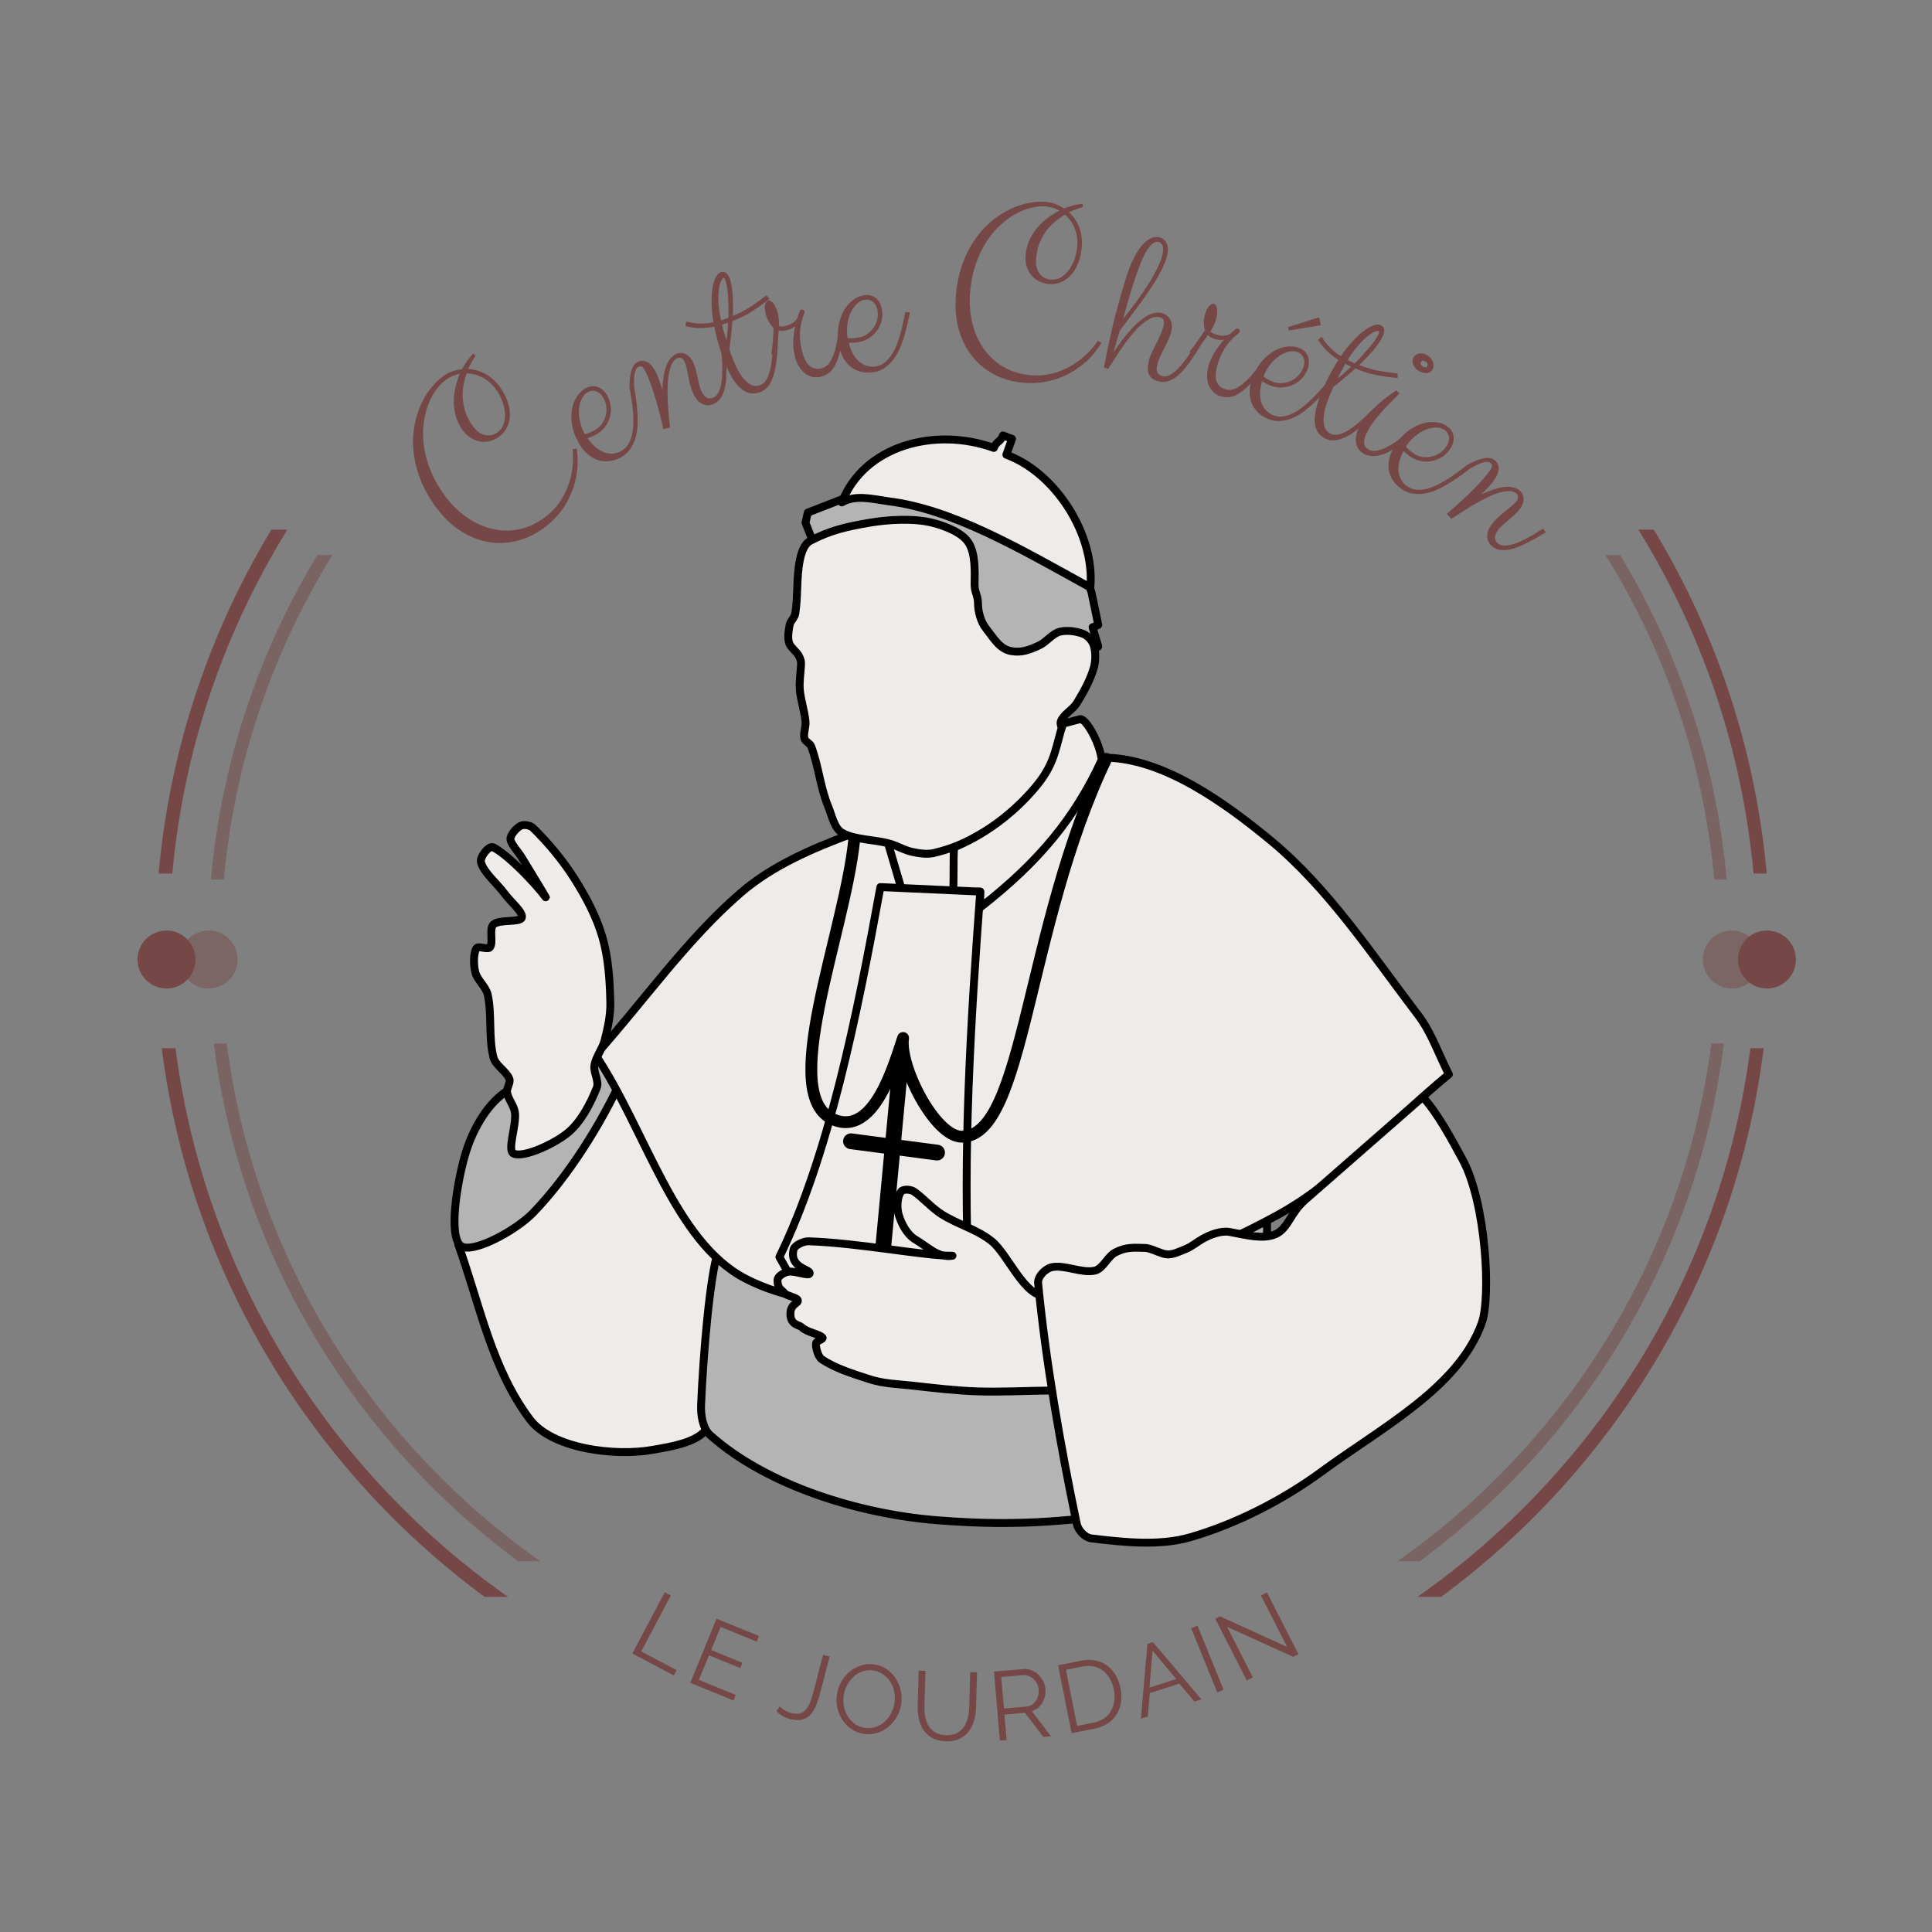 <svg xmlns="http://www.w3.org/2000/svg" xmlns:xlink="http://www.w3.org/1999/xlink" width="500" zoomAndPan="magnify" viewBox="0 0 375 375" height="500" preserveAspectRatio="xMidYMid meet" version="1.0"><rect x="0" y="0" width="375" height="375" fill="#808080" stroke="none"/><defs><filter x="0%" y="0%" width="100%" height="100%" id="id1"><feColorMatrix values="0 0 0 0 1 0 0 0 0 1 0 0 0 0 1 0 0 0 1 0" color-interpolation-filters="sRGB"/></filter><g/><clipPath id="id2"><path d="M 30.156 203.461 L 343.656 203.461 L 343.656 309.961 L 30.156 309.961 Z M 30.156 203.461 " clip-rule="nonzero"/></clipPath><clipPath id="id3"><path d="M 30.156 102.797 L 343.656 102.797 L 343.656 169.547 L 30.156 169.547 Z M 30.156 102.797 " clip-rule="nonzero"/></clipPath><mask id="id4"><g filter="url(#id1)"><rect x="-37.5" width="450" fill="#000000" y="-37.5" height="450" fill-opacity="0.498"/></g></mask><clipPath id="id5"><path d="M 0.344 166.551 L 295.844 166.551 L 295.844 267.051 L 0.344 267.051 Z M 0.344 166.551 " clip-rule="nonzero"/></clipPath><clipPath id="id6"><rect x="0" width="297" y="0" height="297"/></clipPath><mask id="id7"><g filter="url(#id1)"><rect x="-37.5" width="450" fill="#000000" y="-37.5" height="450" fill-opacity="0.498"/></g></mask><clipPath id="id8"><path d="M 0.344 71.723 L 295.844 71.723 L 295.844 134.723 L 0.344 134.723 Z M 0.344 71.723 " clip-rule="nonzero"/></clipPath><clipPath id="id9"><rect x="0" width="297" y="0" height="297"/></clipPath><clipPath id="id10"><path d="M 26.695 180.617 L 37.945 180.617 L 37.945 191.867 L 26.695 191.867 Z M 26.695 180.617 " clip-rule="nonzero"/></clipPath><mask id="id11"><g filter="url(#id1)"><rect x="-37.5" width="450" fill="#000000" y="-37.5" height="450" fill-opacity="0.467"/></g></mask><clipPath id="id12"><path d="M 0.863 0.617 L 12.113 0.617 L 12.113 11.867 L 0.863 11.867 Z M 0.863 0.617 " clip-rule="nonzero"/></clipPath><clipPath id="id13"><rect x="0" width="13" y="0" height="12"/></clipPath><clipPath id="id14"><path d="M 337.34 180.617 L 348.59 180.617 L 348.59 191.867 L 337.34 191.867 Z M 337.34 180.617 " clip-rule="nonzero"/></clipPath><mask id="id15"><g filter="url(#id1)"><rect x="-37.5" width="450" fill="#000000" y="-37.5" height="450" fill-opacity="0.467"/></g></mask><clipPath id="id16"><path d="M 0.516 0.617 L 11.766 0.617 L 11.766 11.867 L 0.516 11.867 Z M 0.516 0.617 " clip-rule="nonzero"/></clipPath><clipPath id="id17"><rect x="0" width="12" y="0" height="12"/></clipPath><clipPath id="id18"><path d="M 86.008 196 L 130 196 L 130 251 L 86.008 251 Z M 86.008 196 " clip-rule="nonzero"/></clipPath><clipPath id="id19"><path d="M 192 204 L 290.008 204 L 290.008 301.066 L 192 301.066 Z M 192 204 " clip-rule="nonzero"/></clipPath></defs><g fill="#754847" fill-opacity="1"><g transform="translate(90.738, 109.697)"><g><path d="M 1.562 -40.656 C 1.289 -40.238 1.035 -39.812 0.797 -39.375 C 0.555 -38.945 0.336 -38.52 0.141 -38.094 C 1.234 -38.031 2.305 -37.727 3.359 -37.188 C 4.41 -36.645 5.352 -35.82 6.188 -34.719 C 6.863 -33.812 7.375 -32.883 7.719 -31.938 C 8.062 -31 8.227 -30.098 8.219 -29.234 C 8.219 -28.379 8.051 -27.582 7.719 -26.844 C 7.383 -26.113 6.883 -25.492 6.219 -24.984 C 5.727 -24.617 5.18 -24.336 4.578 -24.141 C 3.973 -23.953 3.352 -23.891 2.719 -23.953 C 2.094 -24.023 1.461 -24.234 0.828 -24.578 C 0.203 -24.922 -0.375 -25.445 -0.906 -26.156 C -1.508 -26.957 -1.945 -27.816 -2.219 -28.734 C -2.5 -29.648 -2.645 -30.586 -2.656 -31.547 C -2.676 -32.504 -2.578 -33.457 -2.359 -34.406 C -2.148 -35.363 -1.863 -36.281 -1.5 -37.156 C -1.969 -37.062 -2.438 -36.91 -2.906 -36.703 C -3.383 -36.504 -3.832 -36.25 -4.25 -35.938 C -4.977 -35.395 -5.648 -34.676 -6.266 -33.781 C -6.891 -32.883 -7.395 -31.859 -7.781 -30.703 C -8.176 -29.547 -8.438 -28.289 -8.562 -26.938 C -8.688 -25.582 -8.629 -24.156 -8.391 -22.656 C -8.148 -21.156 -7.695 -19.617 -7.031 -18.047 C -6.375 -16.473 -5.457 -14.898 -4.281 -13.328 C -3.07 -11.723 -1.695 -10.379 -0.156 -9.297 C 1.383 -8.223 3.008 -7.477 4.719 -7.062 C 6.438 -6.645 8.18 -6.609 9.953 -6.953 C 11.734 -7.305 13.469 -8.117 15.156 -9.391 C 16.133 -10.129 16.984 -10.992 17.703 -11.984 C 18.422 -12.984 19.004 -14.055 19.453 -15.203 C 19.898 -16.359 20.203 -17.555 20.359 -18.797 C 20.523 -20.047 20.535 -21.285 20.391 -22.516 L 21.203 -22.625 C 21.422 -21.133 21.441 -19.664 21.266 -18.219 C 21.086 -16.77 20.727 -15.383 20.188 -14.062 C 19.656 -12.75 18.953 -11.52 18.078 -10.375 C 17.203 -9.238 16.176 -8.227 15 -7.344 C 13.32 -6.082 11.551 -5.211 9.688 -4.734 C 7.82 -4.254 5.961 -4.172 4.109 -4.484 C 2.266 -4.797 0.477 -5.5 -1.25 -6.594 C -2.977 -7.688 -4.551 -9.172 -5.969 -11.047 C -7.25 -12.754 -8.242 -14.469 -8.953 -16.188 C -9.672 -17.914 -10.145 -19.602 -10.375 -21.25 C -10.613 -22.906 -10.641 -24.492 -10.453 -26.016 C -10.266 -27.547 -9.914 -28.973 -9.406 -30.297 C -8.895 -31.629 -8.238 -32.836 -7.438 -33.922 C -6.633 -35.004 -5.75 -35.91 -4.781 -36.641 C -4.238 -37.047 -3.648 -37.363 -3.016 -37.594 C -2.379 -37.82 -1.727 -37.969 -1.062 -38.031 C -0.758 -38.625 -0.422 -39.172 -0.047 -39.672 C 0.316 -40.172 0.695 -40.633 1.094 -41.062 Z M 5.453 -34.234 C 4.711 -35.203 3.852 -35.938 2.875 -36.438 C 1.895 -36.945 0.879 -37.203 -0.172 -37.203 C -0.461 -36.391 -0.676 -35.547 -0.812 -34.672 C -0.957 -33.797 -0.984 -32.914 -0.891 -32.031 C -0.805 -31.145 -0.602 -30.27 -0.281 -29.406 C 0.039 -28.539 0.508 -27.703 1.125 -26.891 C 1.445 -26.461 1.797 -26.109 2.172 -25.828 C 2.555 -25.555 2.957 -25.367 3.375 -25.266 C 3.789 -25.172 4.207 -25.16 4.625 -25.234 C 5.051 -25.316 5.457 -25.504 5.844 -25.797 C 6.488 -26.285 6.906 -26.891 7.094 -27.609 C 7.289 -28.336 7.336 -29.098 7.234 -29.891 C 7.141 -30.68 6.926 -31.457 6.594 -32.219 C 6.258 -32.988 5.879 -33.66 5.453 -34.234 Z M 5.453 -34.234 "/></g></g></g><g fill="#754847" fill-opacity="1"><g transform="translate(114.509, 92.458)"><g><path d="M 5.984 -3.672 C 5.305 -3.297 4.598 -3.055 3.859 -2.953 C 3.117 -2.859 2.383 -2.914 1.656 -3.125 C 0.938 -3.344 0.238 -3.734 -0.438 -4.297 C -1.113 -4.867 -1.719 -5.641 -2.25 -6.609 C -2.906 -7.785 -3.316 -8.926 -3.484 -10.031 C -3.66 -11.133 -3.66 -12.148 -3.484 -13.078 C -3.305 -14.004 -2.984 -14.816 -2.516 -15.516 C -2.047 -16.211 -1.5 -16.738 -0.875 -17.094 C -0.07 -17.531 0.711 -17.613 1.484 -17.344 C 2.266 -17.07 2.895 -16.508 3.375 -15.656 C 3.77 -14.926 3.992 -14.188 4.047 -13.438 C 4.109 -12.695 4.031 -11.988 3.812 -11.312 C 3.602 -10.645 3.27 -10.031 2.812 -9.469 C 2.363 -8.914 1.832 -8.469 1.219 -8.125 C 0.914 -7.957 0.617 -7.816 0.328 -7.703 C 0.035 -7.586 -0.223 -7.484 -0.453 -7.391 C 0.078 -6.641 0.625 -6.035 1.188 -5.578 C 1.75 -5.129 2.312 -4.812 2.875 -4.625 C 3.438 -4.438 3.988 -4.367 4.531 -4.422 C 5.07 -4.484 5.57 -4.645 6.031 -4.906 C 6.625 -5.227 7.086 -5.672 7.422 -6.234 C 7.766 -6.797 8.016 -7.422 8.172 -8.109 C 8.328 -8.805 8.41 -9.551 8.422 -10.344 C 8.441 -11.145 8.414 -11.93 8.344 -12.703 C 8.27 -13.473 8.176 -14.211 8.062 -14.922 C 7.945 -15.641 7.848 -16.273 7.766 -16.828 L 8.641 -17.047 C 8.711 -16.535 8.805 -15.906 8.922 -15.156 C 9.035 -14.414 9.125 -13.625 9.188 -12.781 C 9.258 -11.945 9.281 -11.082 9.25 -10.188 C 9.227 -9.289 9.109 -8.438 8.891 -7.625 C 8.672 -6.812 8.328 -6.055 7.859 -5.359 C 7.398 -4.672 6.773 -4.109 5.984 -3.672 Z M -0.422 -16.344 C -0.898 -16.07 -1.281 -15.656 -1.562 -15.094 C -1.852 -14.531 -2.035 -13.879 -2.109 -13.141 C -2.18 -12.398 -2.129 -11.602 -1.953 -10.75 C -1.773 -9.895 -1.457 -9.047 -1 -8.203 C -0.781 -8.234 -0.504 -8.312 -0.172 -8.438 C 0.148 -8.562 0.535 -8.75 0.984 -9 C 1.461 -9.258 1.875 -9.613 2.219 -10.062 C 2.562 -10.52 2.82 -11.031 3 -11.594 C 3.176 -12.164 3.238 -12.766 3.188 -13.391 C 3.133 -14.016 2.945 -14.617 2.625 -15.203 C 2.457 -15.484 2.266 -15.734 2.047 -15.953 C 1.828 -16.172 1.586 -16.336 1.328 -16.453 C 1.066 -16.566 0.785 -16.617 0.484 -16.609 C 0.18 -16.598 -0.117 -16.508 -0.422 -16.344 Z M -0.422 -16.344 "/></g></g></g><g fill="#754847" fill-opacity="1"><g transform="translate(124.596, 86.606)"><g><path d="M -2.375 -10.891 C -2.406 -11.516 -2.406 -12.117 -2.375 -12.703 C -2.344 -13.297 -2.266 -13.836 -2.141 -14.328 C -2.023 -14.816 -1.852 -15.242 -1.625 -15.609 C -1.406 -15.973 -1.094 -16.242 -0.688 -16.422 C -0.5 -16.504 -0.266 -16.555 0.016 -16.578 C 0.297 -16.598 0.602 -16.531 0.938 -16.375 C 1.27 -16.227 1.609 -15.953 1.953 -15.547 C 2.305 -15.148 2.648 -14.566 2.984 -13.797 C 3.148 -13.398 3.312 -12.953 3.469 -12.453 C 3.633 -11.953 3.801 -11.461 3.969 -10.984 C 4.008 -12.078 4.102 -13.023 4.25 -13.828 C 4.395 -14.629 4.586 -15.301 4.828 -15.844 C 5.078 -16.395 5.363 -16.844 5.688 -17.188 C 6.02 -17.531 6.379 -17.785 6.766 -17.953 C 6.953 -18.035 7.18 -18.082 7.453 -18.094 C 7.734 -18.113 8.02 -18.066 8.312 -17.953 C 8.613 -17.836 8.914 -17.633 9.219 -17.344 C 9.52 -17.051 9.797 -16.625 10.047 -16.062 C 10.234 -15.613 10.383 -15.145 10.5 -14.656 C 10.625 -14.176 10.734 -13.703 10.828 -13.234 C 10.93 -12.773 11.031 -12.344 11.125 -11.938 C 11.219 -11.539 11.328 -11.195 11.453 -10.906 C 11.742 -10.219 12.086 -9.742 12.484 -9.484 C 12.891 -9.223 13.348 -9.203 13.859 -9.422 C 14.266 -9.598 14.586 -9.914 14.828 -10.375 C 15.078 -10.844 15.258 -11.391 15.375 -12.016 C 15.488 -12.641 15.555 -13.297 15.578 -13.984 C 15.598 -14.672 15.598 -15.32 15.578 -15.938 C 15.555 -16.551 15.523 -17.086 15.484 -17.547 C 15.441 -18.016 15.414 -18.336 15.406 -18.516 L 16.312 -18.656 C 16.32 -18.094 16.344 -17.469 16.375 -16.781 C 16.414 -16.102 16.43 -15.414 16.422 -14.719 C 16.41 -14.02 16.375 -13.328 16.312 -12.641 C 16.25 -11.961 16.125 -11.328 15.938 -10.734 C 15.75 -10.148 15.492 -9.633 15.172 -9.188 C 14.848 -8.75 14.426 -8.422 13.906 -8.203 C 13.469 -8.004 13.047 -7.922 12.641 -7.953 C 12.242 -7.992 11.875 -8.113 11.531 -8.312 C 11.195 -8.508 10.891 -8.781 10.609 -9.125 C 10.336 -9.477 10.102 -9.879 9.906 -10.328 C 9.688 -10.836 9.504 -11.379 9.359 -11.953 C 9.211 -12.523 9.086 -13.078 8.984 -13.609 C 8.891 -14.148 8.789 -14.648 8.688 -15.109 C 8.594 -15.566 8.488 -15.93 8.375 -16.203 C 8.188 -16.629 7.969 -16.91 7.719 -17.047 C 7.469 -17.191 7.195 -17.207 6.906 -17.094 C 6.508 -16.914 6.18 -16.602 5.922 -16.156 C 5.672 -15.707 5.473 -15.164 5.328 -14.531 C 5.18 -13.906 5.082 -13.219 5.031 -12.469 C 4.988 -11.719 4.973 -10.957 4.984 -10.188 C 4.992 -9.426 5.02 -8.672 5.062 -7.922 C 5.113 -7.18 5.164 -6.516 5.219 -5.922 C 5.281 -5.328 5.332 -4.82 5.375 -4.406 C 5.414 -4 5.438 -3.738 5.438 -3.625 L 4.156 -3.312 C 3.969 -4.195 3.75 -5.117 3.5 -6.078 C 3.258 -7.035 3.004 -7.973 2.734 -8.891 C 2.461 -9.805 2.188 -10.676 1.906 -11.5 C 1.625 -12.32 1.352 -13.035 1.094 -13.641 C 0.727 -14.484 0.43 -15.023 0.203 -15.266 C -0.023 -15.516 -0.289 -15.578 -0.594 -15.453 C -0.832 -15.348 -1.02 -15.156 -1.156 -14.875 C -1.301 -14.602 -1.398 -14.27 -1.453 -13.875 C -1.504 -13.488 -1.531 -13.051 -1.531 -12.562 C -1.531 -12.082 -1.508 -11.57 -1.469 -11.031 Z M -2.375 -10.891 "/></g></g></g><g fill="#754847" fill-opacity="1"><g transform="translate(141.422, 79.564)"><g><path d="M -8.266 -17.156 C -8.004 -17.094 -7.695 -17.023 -7.344 -16.953 C -6.988 -16.879 -6.586 -16.828 -6.141 -16.797 C -5.691 -16.766 -5.195 -16.758 -4.656 -16.781 C -4.125 -16.801 -3.555 -16.879 -2.953 -17.016 C -3.172 -18.367 -3.285 -19.609 -3.297 -20.734 C -3.316 -21.867 -3.254 -22.859 -3.109 -23.703 C -2.973 -24.555 -2.766 -25.242 -2.484 -25.766 C -2.203 -26.285 -1.875 -26.609 -1.5 -26.734 C -1.051 -26.867 -0.68 -26.797 -0.391 -26.516 C -0.098 -26.234 0.133 -25.812 0.312 -25.25 C 0.445 -24.832 0.551 -24.359 0.625 -23.828 C 0.707 -23.305 0.766 -22.742 0.797 -22.141 C 0.836 -21.535 0.852 -20.895 0.844 -20.219 C 0.844 -19.551 0.836 -18.891 0.828 -18.234 C 2.203 -18.816 3.43 -19.473 4.516 -20.203 C 5.609 -20.93 6.539 -21.609 7.312 -22.234 L 7.969 -21.578 C 6.945 -20.766 5.863 -19.984 4.719 -19.234 C 3.57 -18.484 2.242 -17.816 0.734 -17.234 C 0.672 -16.191 0.582 -15.191 0.469 -14.234 C 0.352 -13.285 0.242 -12.461 0.141 -11.766 C 0.41 -10.961 0.734 -10.109 1.109 -9.203 C 1.484 -8.305 1.914 -7.488 2.406 -6.75 C 2.906 -6.008 3.457 -5.438 4.062 -5.031 C 4.664 -4.633 5.32 -4.551 6.031 -4.781 C 6.633 -4.969 7.102 -5.395 7.438 -6.062 C 7.77 -6.727 8.02 -7.516 8.188 -8.422 C 8.363 -9.328 8.477 -10.301 8.531 -11.344 C 8.594 -12.383 8.648 -13.367 8.703 -14.297 L 9.625 -14.328 C 9.582 -13.766 9.551 -13.125 9.531 -12.406 C 9.508 -11.695 9.457 -10.969 9.375 -10.219 C 9.301 -9.469 9.191 -8.727 9.047 -8 C 8.91 -7.27 8.711 -6.594 8.453 -5.969 C 8.203 -5.344 7.875 -4.805 7.469 -4.359 C 7.07 -3.91 6.578 -3.594 5.984 -3.406 C 5.359 -3.195 4.727 -3.148 4.094 -3.266 C 3.457 -3.379 2.816 -3.734 2.172 -4.328 C 1.535 -4.93 0.895 -5.82 0.25 -7 C -0.383 -8.188 -1.008 -9.75 -1.625 -11.688 C -2.133 -13.258 -2.52 -14.75 -2.781 -16.156 C -4.051 -15.926 -5.156 -15.844 -6.094 -15.906 C -7.039 -15.969 -7.789 -16.086 -8.344 -16.266 Z M -1 -25.625 C -1.125 -25.582 -1.273 -25.395 -1.453 -25.062 C -1.629 -24.727 -1.766 -24.223 -1.859 -23.547 C -1.961 -22.879 -2 -22.039 -1.969 -21.031 C -1.938 -20.02 -1.773 -18.805 -1.484 -17.391 L -1.062 -17.531 L -0.031 -17.859 C 0 -18.66 0 -19.422 -0.031 -20.141 C -0.062 -20.867 -0.094 -21.547 -0.125 -22.172 C -0.164 -22.797 -0.223 -23.348 -0.297 -23.828 C -0.379 -24.316 -0.473 -24.711 -0.578 -25.016 C -0.723 -25.473 -0.863 -25.676 -1 -25.625 Z M -0.406 -13.453 C -0.332 -14.023 -0.27 -14.598 -0.219 -15.172 C -0.164 -15.742 -0.125 -16.328 -0.094 -16.922 L -0.875 -16.672 L -1.297 -16.531 C -1.18 -16.07 -1.051 -15.586 -0.906 -15.078 C -0.758 -14.578 -0.598 -14.051 -0.422 -13.5 Z M -0.406 -13.453 "/></g></g></g><g fill="#754847" fill-opacity="1"><g transform="translate(150.604, 76.533)"><g><path d="M 0.547 -12.375 C 0.516 -11.82 0.469 -11.348 0.406 -10.953 C 0.352 -10.566 0.273 -10.195 0.172 -9.844 C 0.066 -9.488 -0.051 -9.145 -0.188 -8.812 C -0.332 -8.477 -0.492 -8.113 -0.672 -7.719 L -0.891 -7.844 C -0.754 -8.781 -0.648 -9.656 -0.578 -10.469 C -0.504 -11.289 -0.461 -12.102 -0.453 -12.906 C -0.754 -13.188 -1.047 -13.555 -1.328 -14.016 C -1.617 -14.473 -1.848 -15.047 -2.016 -15.734 C -2.172 -16.367 -2.195 -16.914 -2.094 -17.375 C -2 -17.832 -1.797 -18.102 -1.484 -18.188 C -1.305 -18.227 -1.117 -18.188 -0.922 -18.062 C -0.734 -17.938 -0.555 -17.754 -0.391 -17.516 C -0.234 -17.285 -0.082 -17.004 0.062 -16.672 C 0.207 -16.336 0.32 -15.984 0.406 -15.609 C 0.445 -15.441 0.477 -15.254 0.5 -15.047 C 0.531 -14.836 0.555 -14.625 0.578 -14.406 C 0.598 -14.188 0.609 -13.973 0.609 -13.766 C 0.609 -13.555 0.609 -13.383 0.609 -13.25 C 0.711 -13.195 0.863 -13.164 1.062 -13.156 C 1.27 -13.156 1.535 -13.191 1.859 -13.266 C 2.41 -13.398 2.879 -13.598 3.266 -13.859 C 3.648 -14.117 3.938 -14.406 4.125 -14.719 C 4.25 -15.125 4.352 -15.43 4.438 -15.641 C 4.52 -15.859 4.582 -16.02 4.625 -16.125 C 4.676 -16.238 4.719 -16.312 4.75 -16.344 C 4.781 -16.375 4.828 -16.398 4.891 -16.422 C 5.047 -16.461 5.188 -16.445 5.312 -16.375 C 5.438 -16.312 5.52 -16.203 5.562 -16.047 C 5.57 -15.992 5.562 -15.926 5.531 -15.844 C 5.5 -15.758 5.461 -15.656 5.422 -15.531 C 5.023 -14.488 4.781 -13.395 4.688 -12.25 C 4.594 -11.113 4.703 -9.895 5.016 -8.594 C 5.367 -7.102 5.867 -6.082 6.516 -5.531 C 7.16 -4.988 7.938 -4.82 8.844 -5.031 C 9.332 -5.156 9.766 -5.414 10.141 -5.812 C 10.516 -6.219 10.844 -6.785 11.125 -7.516 C 11.414 -8.254 11.66 -9.176 11.859 -10.281 C 12.066 -11.395 12.258 -12.711 12.438 -14.234 L 13.328 -14.219 C 13.148 -12.219 12.926 -10.562 12.656 -9.25 C 12.383 -7.945 12.062 -6.883 11.688 -6.062 C 11.32 -5.238 10.883 -4.625 10.375 -4.219 C 9.875 -3.82 9.297 -3.547 8.641 -3.391 C 8.211 -3.285 7.75 -3.27 7.25 -3.344 C 6.75 -3.426 6.266 -3.625 5.797 -3.938 C 5.336 -4.258 4.914 -4.719 4.531 -5.312 C 4.145 -5.906 3.844 -6.66 3.625 -7.578 C 3.52 -8.016 3.445 -8.484 3.406 -8.984 C 3.363 -9.492 3.352 -9.992 3.375 -10.484 C 3.406 -10.973 3.445 -11.453 3.5 -11.922 C 3.562 -12.391 3.629 -12.82 3.703 -13.219 C 3.254 -12.844 2.723 -12.582 2.109 -12.438 C 1.516 -12.289 0.992 -12.27 0.547 -12.375 Z M 0.547 -12.375 "/></g></g></g><g fill="#754847" fill-opacity="1"><g transform="translate(162.597, 73.63)"><g><path d="M 6.891 -1.375 C 6.129 -1.258 5.379 -1.281 4.641 -1.438 C 3.91 -1.602 3.238 -1.91 2.625 -2.359 C 2.02 -2.816 1.5 -3.426 1.062 -4.188 C 0.633 -4.957 0.336 -5.891 0.172 -6.984 C -0.023 -8.305 -0.016 -9.516 0.203 -10.609 C 0.422 -11.711 0.773 -12.664 1.266 -13.469 C 1.754 -14.281 2.336 -14.93 3.016 -15.422 C 3.703 -15.922 4.398 -16.223 5.109 -16.328 C 6.016 -16.461 6.785 -16.27 7.422 -15.75 C 8.055 -15.227 8.445 -14.484 8.594 -13.516 C 8.719 -12.691 8.676 -11.922 8.469 -11.203 C 8.27 -10.484 7.953 -9.848 7.516 -9.297 C 7.078 -8.742 6.551 -8.281 5.938 -7.906 C 5.32 -7.539 4.66 -7.305 3.953 -7.203 C 3.617 -7.148 3.297 -7.117 2.984 -7.109 C 2.672 -7.098 2.395 -7.094 2.156 -7.094 C 2.383 -6.195 2.68 -5.438 3.047 -4.812 C 3.41 -4.195 3.828 -3.707 4.297 -3.344 C 4.766 -2.977 5.258 -2.727 5.781 -2.594 C 6.312 -2.457 6.836 -2.426 7.359 -2.5 C 8.035 -2.602 8.625 -2.859 9.125 -3.266 C 9.633 -3.68 10.082 -4.188 10.469 -4.781 C 10.863 -5.383 11.203 -6.055 11.484 -6.797 C 11.773 -7.535 12.02 -8.273 12.219 -9.016 C 12.426 -9.766 12.598 -10.492 12.734 -11.203 C 12.879 -11.91 13.008 -12.539 13.125 -13.094 L 14.016 -13 C 13.898 -12.488 13.766 -11.863 13.609 -11.125 C 13.461 -10.383 13.273 -9.609 13.047 -8.797 C 12.828 -7.992 12.547 -7.176 12.203 -6.344 C 11.867 -5.52 11.457 -4.766 10.969 -4.078 C 10.488 -3.391 9.91 -2.801 9.234 -2.312 C 8.566 -1.82 7.785 -1.508 6.891 -1.375 Z M 5.266 -15.453 C 4.723 -15.367 4.219 -15.113 3.75 -14.688 C 3.281 -14.27 2.883 -13.723 2.562 -13.047 C 2.238 -12.379 2.016 -11.613 1.891 -10.75 C 1.766 -9.883 1.773 -8.977 1.922 -8.031 C 2.117 -7.988 2.395 -7.969 2.75 -7.969 C 3.102 -7.977 3.531 -8.023 4.031 -8.109 C 4.57 -8.191 5.082 -8.383 5.562 -8.688 C 6.051 -8.988 6.473 -9.375 6.828 -9.844 C 7.191 -10.312 7.457 -10.848 7.625 -11.453 C 7.801 -12.055 7.836 -12.691 7.734 -13.359 C 7.68 -13.68 7.586 -13.977 7.453 -14.25 C 7.328 -14.531 7.156 -14.77 6.938 -14.969 C 6.727 -15.164 6.484 -15.305 6.203 -15.391 C 5.922 -15.484 5.609 -15.504 5.266 -15.453 Z M 5.266 -15.453 "/></g></g></g><g fill="#754847" fill-opacity="1"><g transform="translate(174.443, 71.829)"><g/></g></g><g fill="#754847" fill-opacity="1"><g transform="translate(183.006, 70.368)"><g><path d="M 27.234 -30.219 C 26.754 -30.07 26.285 -29.91 25.828 -29.734 C 25.367 -29.566 24.926 -29.379 24.5 -29.172 C 25.301 -28.422 25.93 -27.504 26.391 -26.422 C 26.848 -25.336 27.047 -24.102 26.984 -22.719 C 26.922 -21.582 26.719 -20.539 26.375 -19.594 C 26.039 -18.645 25.598 -17.844 25.047 -17.188 C 24.492 -16.539 23.852 -16.039 23.125 -15.688 C 22.395 -15.332 21.613 -15.176 20.781 -15.219 C 20.164 -15.25 19.566 -15.383 18.984 -15.625 C 18.398 -15.863 17.883 -16.207 17.438 -16.656 C 16.988 -17.113 16.633 -17.672 16.375 -18.328 C 16.113 -18.992 16.008 -19.773 16.062 -20.672 C 16.102 -21.672 16.312 -22.613 16.688 -23.5 C 17.062 -24.383 17.547 -25.195 18.141 -25.938 C 18.742 -26.688 19.43 -27.359 20.203 -27.953 C 20.973 -28.547 21.785 -29.062 22.641 -29.5 C 22.211 -29.738 21.75 -29.926 21.25 -30.062 C 20.758 -30.207 20.258 -30.297 19.75 -30.328 C 18.844 -30.367 17.863 -30.242 16.812 -29.953 C 15.77 -29.672 14.723 -29.211 13.672 -28.578 C 12.629 -27.941 11.625 -27.145 10.656 -26.188 C 9.688 -25.227 8.816 -24.094 8.047 -22.781 C 7.285 -21.469 6.656 -19.992 6.156 -18.359 C 5.656 -16.734 5.352 -14.938 5.25 -12.969 C 5.156 -10.957 5.348 -9.047 5.828 -7.234 C 6.316 -5.43 7.086 -3.82 8.141 -2.406 C 9.191 -0.988 10.516 0.156 12.109 1.031 C 13.703 1.906 15.551 2.395 17.656 2.5 C 18.875 2.562 20.078 2.438 21.266 2.125 C 22.453 1.82 23.586 1.367 24.672 0.766 C 25.754 0.172 26.754 -0.551 27.672 -1.406 C 28.598 -2.27 29.406 -3.219 30.094 -4.25 L 30.781 -3.797 C 30 -2.516 29.078 -1.375 28.016 -0.375 C 26.953 0.613 25.789 1.445 24.531 2.125 C 23.27 2.801 21.938 3.297 20.531 3.609 C 19.133 3.922 17.703 4.039 16.234 3.969 C 14.129 3.863 12.207 3.395 10.469 2.562 C 8.727 1.738 7.25 0.617 6.031 -0.797 C 4.812 -2.223 3.883 -3.91 3.25 -5.859 C 2.625 -7.805 2.375 -9.957 2.5 -12.312 C 2.602 -14.445 2.93 -16.398 3.484 -18.172 C 4.035 -19.953 4.75 -21.551 5.625 -22.969 C 6.508 -24.395 7.508 -25.633 8.625 -26.688 C 9.75 -27.75 10.93 -28.625 12.172 -29.312 C 13.422 -30.008 14.695 -30.516 16 -30.828 C 17.312 -31.141 18.578 -31.266 19.797 -31.203 C 20.461 -31.172 21.113 -31.035 21.75 -30.797 C 22.383 -30.555 22.977 -30.258 23.531 -29.906 C 24.145 -30.156 24.754 -30.352 25.359 -30.5 C 25.961 -30.645 26.551 -30.754 27.125 -30.828 Z M 26.109 -22.797 C 26.172 -24.016 25.984 -25.133 25.547 -26.156 C 25.109 -27.176 24.488 -28.023 23.688 -28.703 C 22.938 -28.254 22.227 -27.738 21.562 -27.156 C 20.895 -26.582 20.312 -25.926 19.812 -25.188 C 19.32 -24.457 18.922 -23.648 18.609 -22.766 C 18.305 -21.891 18.133 -20.945 18.094 -19.938 C 18.062 -19.395 18.102 -18.895 18.219 -18.438 C 18.344 -17.988 18.531 -17.594 18.781 -17.25 C 19.031 -16.914 19.344 -16.645 19.719 -16.438 C 20.094 -16.227 20.52 -16.113 21 -16.094 C 21.812 -16.051 22.523 -16.242 23.141 -16.672 C 23.754 -17.109 24.273 -17.66 24.703 -18.328 C 25.141 -18.992 25.473 -19.727 25.703 -20.531 C 25.941 -21.332 26.078 -22.086 26.109 -22.797 Z M 26.109 -22.797 "/></g></g></g><g fill="#754847" fill-opacity="1"><g transform="translate(212.17, 72.225)"><g><path d="M 14.422 -22.844 C 14.223 -21.914 13.848 -20.914 13.297 -19.844 C 12.754 -18.77 12.07 -17.613 11.25 -16.375 C 10.438 -15.133 9.508 -13.816 8.469 -12.422 C 7.438 -11.035 6.336 -9.566 5.172 -8.016 C 4.953 -7.328 4.742 -6.633 4.547 -5.938 C 4.348 -5.238 4.148 -4.535 3.953 -3.828 C 4.254 -4.266 4.609 -4.773 5.016 -5.359 C 5.43 -5.941 5.883 -6.535 6.375 -7.141 C 6.875 -7.742 7.398 -8.332 7.953 -8.906 C 8.516 -9.477 9.086 -9.973 9.672 -10.391 C 10.254 -10.816 10.844 -11.133 11.438 -11.344 C 12.039 -11.562 12.629 -11.613 13.203 -11.5 C 13.586 -11.414 13.926 -11.266 14.219 -11.047 C 14.508 -10.836 14.742 -10.578 14.922 -10.266 C 15.098 -9.961 15.211 -9.625 15.266 -9.25 C 15.316 -8.875 15.301 -8.484 15.219 -8.078 C 15.113 -7.547 14.926 -6.988 14.656 -6.406 C 14.395 -5.82 14.113 -5.234 13.812 -4.641 C 13.508 -4.055 13.223 -3.461 12.953 -2.859 C 12.691 -2.254 12.504 -1.672 12.391 -1.109 C 12.297 -0.66 12.328 -0.258 12.484 0.094 C 12.641 0.445 13.016 0.688 13.609 0.812 C 14.016 0.895 14.445 0.805 14.906 0.547 C 15.363 0.297 15.832 -0.055 16.312 -0.516 C 16.789 -0.973 17.254 -1.5 17.703 -2.094 C 18.148 -2.695 18.578 -3.301 18.984 -3.906 C 19.391 -4.508 19.754 -5.078 20.078 -5.609 C 20.41 -6.148 20.676 -6.586 20.875 -6.922 L 21.688 -6.5 C 21.312 -5.895 20.914 -5.254 20.5 -4.578 C 20.094 -3.91 19.66 -3.242 19.203 -2.578 C 18.754 -1.91 18.285 -1.285 17.797 -0.703 C 17.316 -0.117 16.816 0.379 16.297 0.797 C 15.785 1.223 15.25 1.535 14.688 1.734 C 14.125 1.93 13.535 1.969 12.922 1.844 C 12.367 1.727 11.926 1.551 11.594 1.312 C 11.258 1.082 11.016 0.805 10.859 0.484 C 10.703 0.16 10.617 -0.203 10.609 -0.609 C 10.598 -1.016 10.645 -1.453 10.75 -1.922 C 10.844 -2.422 11.023 -2.969 11.297 -3.562 C 11.578 -4.164 11.879 -4.789 12.203 -5.438 C 12.535 -6.094 12.844 -6.742 13.125 -7.391 C 13.406 -8.035 13.602 -8.645 13.719 -9.219 C 13.781 -9.531 13.758 -9.828 13.656 -10.109 C 13.562 -10.391 13.32 -10.57 12.938 -10.656 C 12.344 -10.781 11.723 -10.688 11.078 -10.375 C 10.43 -10.062 9.789 -9.609 9.156 -9.016 C 8.52 -8.43 7.891 -7.75 7.266 -6.969 C 6.648 -6.195 6.07 -5.422 5.531 -4.641 C 5 -3.859 4.508 -3.109 4.062 -2.391 C 3.613 -1.672 3.234 -1.078 2.922 -0.609 L 2.109 -0.922 C 2.117 -0.992 2.133 -1.094 2.156 -1.219 C 2.176 -1.344 2.207 -1.516 2.25 -1.734 C 2.301 -1.953 2.359 -2.223 2.422 -2.547 C 2.484 -2.879 2.562 -3.281 2.656 -3.75 C 2.938 -5.125 3.336 -6.93 3.859 -9.172 C 4.391 -11.422 5.117 -14.086 6.047 -17.172 C 6.484 -18.68 6.926 -19.957 7.375 -21 C 7.832 -22.039 8.281 -22.895 8.719 -23.562 C 9.164 -24.238 9.598 -24.766 10.016 -25.141 C 10.43 -25.516 10.816 -25.785 11.172 -25.953 C 11.523 -26.117 11.836 -26.207 12.109 -26.219 C 12.391 -26.227 12.617 -26.219 12.797 -26.188 C 13.461 -26.039 13.941 -25.664 14.234 -25.062 C 14.535 -24.469 14.598 -23.727 14.422 -22.844 Z M 12.656 -25.281 C 12.281 -25.352 11.898 -25.234 11.516 -24.922 C 11.141 -24.609 10.758 -24.141 10.375 -23.516 C 10 -22.891 9.625 -22.117 9.25 -21.203 C 8.883 -20.285 8.508 -19.254 8.125 -18.109 C 7.75 -16.973 7.367 -15.75 6.984 -14.438 C 6.598 -13.133 6.207 -11.766 5.812 -10.328 C 6.77 -11.504 7.676 -12.68 8.531 -13.859 C 9.395 -15.035 10.164 -16.172 10.844 -17.266 C 11.531 -18.359 12.102 -19.395 12.562 -20.375 C 13.031 -21.352 13.348 -22.238 13.516 -23.031 C 13.555 -23.258 13.582 -23.5 13.594 -23.75 C 13.613 -24 13.594 -24.227 13.531 -24.438 C 13.469 -24.645 13.367 -24.82 13.234 -24.969 C 13.098 -25.125 12.906 -25.227 12.656 -25.281 Z M 12.656 -25.281 "/></g></g></g><g fill="#754847" fill-opacity="1"><g transform="translate(227.7, 75.429)"><g><path d="M 6.734 -10.391 C 6.441 -9.93 6.172 -9.547 5.922 -9.234 C 5.672 -8.93 5.41 -8.648 5.141 -8.391 C 4.879 -8.141 4.602 -7.906 4.312 -7.688 C 4.02 -7.469 3.691 -7.238 3.328 -7 L 3.219 -7.219 C 3.812 -7.945 4.344 -8.645 4.812 -9.312 C 5.289 -9.988 5.742 -10.664 6.172 -11.344 C 6.047 -11.738 5.973 -12.207 5.953 -12.75 C 5.941 -13.301 6.039 -13.914 6.25 -14.594 C 6.438 -15.207 6.691 -15.688 7.016 -16.031 C 7.336 -16.383 7.648 -16.516 7.953 -16.422 C 8.117 -16.367 8.254 -16.238 8.359 -16.031 C 8.461 -15.832 8.523 -15.586 8.547 -15.297 C 8.566 -15.016 8.555 -14.691 8.516 -14.328 C 8.473 -13.973 8.395 -13.613 8.281 -13.25 C 8.227 -13.07 8.16 -12.891 8.078 -12.703 C 7.992 -12.516 7.906 -12.316 7.812 -12.109 C 7.719 -11.91 7.617 -11.723 7.516 -11.547 C 7.41 -11.367 7.32 -11.219 7.25 -11.094 C 7.312 -11.008 7.43 -10.91 7.609 -10.797 C 7.785 -10.68 8.031 -10.578 8.344 -10.484 C 8.883 -10.316 9.383 -10.25 9.844 -10.281 C 10.301 -10.32 10.691 -10.426 11.016 -10.594 C 11.328 -10.863 11.57 -11.07 11.75 -11.219 C 11.938 -11.363 12.078 -11.473 12.172 -11.547 C 12.273 -11.617 12.348 -11.66 12.391 -11.672 C 12.43 -11.68 12.484 -11.676 12.547 -11.656 C 12.703 -11.613 12.816 -11.535 12.891 -11.422 C 12.961 -11.305 12.973 -11.172 12.922 -11.016 C 12.91 -10.961 12.875 -10.906 12.812 -10.844 C 12.75 -10.789 12.66 -10.719 12.547 -10.625 C 11.691 -9.938 10.93 -9.125 10.266 -8.188 C 9.598 -7.25 9.07 -6.145 8.688 -4.875 C 8.238 -3.406 8.148 -2.27 8.422 -1.469 C 8.703 -0.664 9.285 -0.129 10.172 0.141 C 10.648 0.285 11.156 0.281 11.688 0.125 C 12.227 -0.031 12.805 -0.352 13.422 -0.844 C 14.035 -1.332 14.711 -2 15.453 -2.844 C 16.191 -3.688 17.02 -4.723 17.938 -5.953 L 18.703 -5.484 C 17.535 -3.859 16.5 -2.547 15.594 -1.547 C 14.695 -0.555 13.879 0.191 13.141 0.703 C 12.41 1.223 11.723 1.531 11.078 1.625 C 10.441 1.719 9.801 1.664 9.156 1.469 C 8.738 1.344 8.336 1.117 7.953 0.797 C 7.566 0.473 7.25 0.055 7 -0.453 C 6.758 -0.961 6.625 -1.57 6.594 -2.281 C 6.562 -2.988 6.68 -3.789 6.953 -4.688 C 7.086 -5.125 7.266 -5.566 7.484 -6.016 C 7.711 -6.473 7.961 -6.91 8.234 -7.328 C 8.504 -7.742 8.781 -8.133 9.062 -8.5 C 9.344 -8.875 9.625 -9.207 9.906 -9.5 C 9.312 -9.406 8.719 -9.445 8.125 -9.625 C 7.539 -9.801 7.078 -10.055 6.734 -10.391 Z M 6.734 -10.391 "/></g></g></g><g fill="#754847" fill-opacity="1"><g transform="translate(239.506, 79.015)"><g><path d="M 6.625 2.297 C 5.906 2.016 5.273 1.617 4.734 1.109 C 4.191 0.598 3.77 0 3.469 -0.688 C 3.176 -1.383 3.035 -2.176 3.047 -3.062 C 3.066 -3.945 3.281 -4.906 3.688 -5.938 C 4.188 -7.176 4.812 -8.211 5.562 -9.047 C 6.312 -9.879 7.098 -10.52 7.922 -10.969 C 8.754 -11.414 9.586 -11.676 10.422 -11.75 C 11.266 -11.832 12.02 -11.738 12.688 -11.469 C 13.531 -11.133 14.094 -10.582 14.375 -9.812 C 14.664 -9.039 14.629 -8.203 14.266 -7.297 C 13.961 -6.523 13.535 -5.879 12.984 -5.359 C 12.441 -4.848 11.844 -4.461 11.188 -4.203 C 10.531 -3.953 9.844 -3.82 9.125 -3.812 C 8.406 -3.801 7.719 -3.926 7.062 -4.188 C 6.75 -4.32 6.453 -4.461 6.172 -4.609 C 5.898 -4.754 5.66 -4.895 5.453 -5.031 C 5.203 -4.145 5.07 -3.336 5.062 -2.609 C 5.062 -1.891 5.172 -1.254 5.391 -0.703 C 5.609 -0.148 5.91 0.316 6.297 0.703 C 6.68 1.086 7.117 1.379 7.609 1.578 C 8.234 1.828 8.875 1.906 9.531 1.812 C 10.188 1.719 10.828 1.508 11.453 1.188 C 12.086 0.875 12.719 0.473 13.344 -0.016 C 13.969 -0.516 14.555 -1.035 15.109 -1.578 C 15.672 -2.117 16.191 -2.66 16.672 -3.203 C 17.148 -3.742 17.578 -4.219 17.953 -4.625 L 18.672 -4.078 C 18.316 -3.691 17.883 -3.223 17.375 -2.672 C 16.875 -2.117 16.316 -1.551 15.703 -0.969 C 15.098 -0.395 14.441 0.164 13.734 0.719 C 13.023 1.27 12.285 1.719 11.516 2.062 C 10.754 2.406 9.957 2.613 9.125 2.688 C 8.301 2.77 7.469 2.641 6.625 2.297 Z M 12.406 -10.656 C 11.883 -10.852 11.312 -10.891 10.688 -10.766 C 10.07 -10.641 9.453 -10.367 8.828 -9.953 C 8.211 -9.535 7.629 -8.988 7.078 -8.312 C 6.535 -7.633 6.086 -6.848 5.734 -5.953 C 5.879 -5.816 6.102 -5.656 6.406 -5.469 C 6.719 -5.289 7.109 -5.109 7.578 -4.922 C 8.078 -4.723 8.613 -4.629 9.188 -4.641 C 9.77 -4.66 10.332 -4.785 10.875 -5.016 C 11.426 -5.242 11.926 -5.57 12.375 -6 C 12.832 -6.438 13.188 -6.969 13.438 -7.594 C 13.562 -7.895 13.633 -8.195 13.656 -8.5 C 13.688 -8.812 13.66 -9.102 13.578 -9.375 C 13.504 -9.645 13.367 -9.891 13.172 -10.109 C 12.973 -10.336 12.719 -10.52 12.406 -10.656 Z M 16.859 -15.891 L 10.672 -14.859 L 10.484 -15.516 L 16.531 -17.438 Z M 16.859 -15.891 "/></g></g></g><g fill="#754847" fill-opacity="1"><g transform="translate(250.617, 83.462)"><g><path d="M 5.906 -18.109 C 6.051 -17.879 6.223 -17.613 6.422 -17.312 C 6.629 -17.02 6.883 -16.707 7.188 -16.375 C 7.488 -16.051 7.836 -15.711 8.234 -15.359 C 8.641 -15.004 9.109 -14.66 9.641 -14.328 C 10.41 -15.453 11.18 -16.426 11.953 -17.25 C 12.723 -18.082 13.453 -18.754 14.141 -19.266 C 14.836 -19.785 15.469 -20.133 16.031 -20.312 C 16.594 -20.5 17.051 -20.504 17.406 -20.328 C 17.832 -20.117 18.051 -19.812 18.062 -19.406 C 18.07 -19 17.945 -18.531 17.688 -18 C 17.5 -17.602 17.25 -17.191 16.938 -16.766 C 16.633 -16.336 16.285 -15.891 15.891 -15.422 C 15.504 -14.961 15.078 -14.492 14.609 -14.016 C 14.141 -13.535 13.672 -13.062 13.203 -12.594 C 14.598 -12.062 15.941 -11.68 17.234 -11.453 C 18.523 -11.223 19.664 -11.066 20.656 -10.984 L 20.672 -10.078 C 19.379 -10.191 18.062 -10.375 16.719 -10.625 C 15.375 -10.875 13.945 -11.312 12.438 -11.938 C 11.676 -11.238 10.926 -10.582 10.188 -9.969 C 9.457 -9.352 8.805 -8.832 8.234 -8.406 C 7.867 -7.633 7.508 -6.789 7.156 -5.875 C 6.801 -4.969 6.547 -4.078 6.391 -3.203 C 6.242 -2.328 6.254 -1.535 6.422 -0.828 C 6.586 -0.117 7 0.395 7.656 0.719 C 8.227 1 8.863 1.016 9.562 0.766 C 10.27 0.523 11 0.141 11.75 -0.391 C 12.5 -0.93 13.254 -1.555 14.016 -2.266 C 14.773 -2.984 15.492 -3.66 16.172 -4.297 L 16.859 -3.703 C 16.43 -3.316 15.961 -2.875 15.453 -2.375 C 14.953 -1.875 14.41 -1.379 13.828 -0.891 C 13.254 -0.398 12.664 0.055 12.062 0.484 C 11.469 0.91 10.859 1.258 10.234 1.531 C 9.609 1.812 8.992 1.973 8.391 2.016 C 7.785 2.066 7.207 1.957 6.656 1.688 C 6.07 1.395 5.586 0.988 5.203 0.469 C 4.828 -0.051 4.613 -0.75 4.562 -1.625 C 4.508 -2.5 4.664 -3.582 5.031 -4.875 C 5.395 -6.164 6.02 -7.734 6.906 -9.578 C 7.633 -11.055 8.383 -12.395 9.156 -13.594 C 8.082 -14.301 7.227 -15.004 6.594 -15.703 C 5.969 -16.41 5.508 -17.016 5.219 -17.516 Z M 17 -19.203 C 16.883 -19.266 16.645 -19.234 16.281 -19.109 C 15.926 -18.992 15.484 -18.727 14.953 -18.312 C 14.422 -17.895 13.816 -17.305 13.141 -16.547 C 12.461 -15.797 11.734 -14.812 10.953 -13.594 L 11.344 -13.406 L 12.328 -12.922 C 12.898 -13.484 13.426 -14.035 13.906 -14.578 C 14.395 -15.117 14.836 -15.625 15.234 -16.094 C 15.641 -16.57 15.984 -17.016 16.266 -17.422 C 16.547 -17.828 16.754 -18.172 16.891 -18.453 C 17.098 -18.891 17.133 -19.141 17 -19.203 Z M 9.016 -10 C 9.461 -10.352 9.898 -10.719 10.328 -11.094 C 10.766 -11.477 11.203 -11.879 11.641 -12.297 L 10.891 -12.656 L 10.5 -12.844 C 10.27 -12.414 10.031 -11.969 9.781 -11.5 C 9.531 -11.039 9.281 -10.555 9.031 -10.047 Z M 9.016 -10 "/></g></g></g><g fill="#754847" fill-opacity="1"><g transform="translate(259.464, 87.786)"><g><path d="M 5.219 0.266 C 4.395 -0.191 3.898 -0.906 3.734 -1.875 C 3.566 -2.844 3.859 -4 4.609 -5.344 C 5.109 -6.219 5.926 -7.238 7.062 -8.406 C 8.195 -9.582 9.695 -10.785 11.562 -12.016 L 12.172 -11.422 C 11.898 -11.117 11.508 -10.723 11 -10.234 C 10.5 -9.754 9.957 -9.203 9.375 -8.578 C 8.801 -7.961 8.223 -7.297 7.641 -6.578 C 7.066 -5.859 6.578 -5.133 6.172 -4.406 C 5.828 -3.801 5.586 -3.281 5.453 -2.844 C 5.328 -2.414 5.281 -2.051 5.312 -1.75 C 5.344 -1.445 5.438 -1.203 5.594 -1.016 C 5.75 -0.828 5.945 -0.664 6.188 -0.531 C 6.562 -0.312 6.984 -0.223 7.453 -0.266 C 7.922 -0.316 8.414 -0.445 8.938 -0.656 C 9.469 -0.875 10 -1.141 10.531 -1.453 C 11.062 -1.773 11.566 -2.117 12.047 -2.484 C 12.535 -2.848 12.988 -3.195 13.406 -3.531 C 13.82 -3.863 14.164 -4.164 14.438 -4.438 L 15.094 -3.812 C 14.738 -3.488 14.316 -3.125 13.828 -2.719 C 13.348 -2.32 12.832 -1.914 12.281 -1.5 C 11.738 -1.094 11.172 -0.711 10.578 -0.359 C 9.992 -0.004 9.395 0.266 8.781 0.453 C 8.176 0.648 7.566 0.742 6.953 0.734 C 6.348 0.734 5.77 0.578 5.219 0.266 Z M 18.625 -16.141 C 18.375 -15.68 18.004 -15.426 17.516 -15.375 C 17.023 -15.32 16.516 -15.445 15.984 -15.75 C 15.703 -15.906 15.461 -16.094 15.266 -16.312 C 15.078 -16.539 14.938 -16.77 14.844 -17 C 14.75 -17.227 14.703 -17.461 14.703 -17.703 C 14.711 -17.953 14.773 -18.18 14.891 -18.391 C 15.141 -18.828 15.516 -19.086 16.016 -19.172 C 16.516 -19.254 16.988 -19.164 17.438 -18.906 C 17.77 -18.727 18.035 -18.516 18.234 -18.266 C 18.43 -18.023 18.578 -17.773 18.672 -17.516 C 18.773 -17.254 18.816 -17.004 18.797 -16.766 C 18.785 -16.523 18.727 -16.316 18.625 -16.141 Z M 17.578 -16.734 C 17.648 -16.859 17.66 -17.004 17.609 -17.172 C 17.566 -17.348 17.438 -17.5 17.219 -17.625 C 16.801 -17.852 16.508 -17.816 16.344 -17.516 C 16.258 -17.379 16.25 -17.227 16.312 -17.062 C 16.383 -16.895 16.523 -16.75 16.734 -16.625 C 16.93 -16.508 17.102 -16.469 17.25 -16.5 C 17.406 -16.531 17.516 -16.609 17.578 -16.734 Z M 17.578 -16.734 "/></g></g></g><g fill="#754847" fill-opacity="1"><g transform="translate(266.074, 91.395)"><g><path d="M 6.047 3.578 C 5.398 3.16 4.859 2.645 4.422 2.031 C 3.984 1.426 3.688 0.75 3.531 0 C 3.383 -0.738 3.406 -1.535 3.594 -2.391 C 3.789 -3.254 4.191 -4.148 4.797 -5.078 C 5.535 -6.203 6.352 -7.098 7.25 -7.766 C 8.156 -8.43 9.055 -8.898 9.953 -9.172 C 10.859 -9.453 11.727 -9.547 12.562 -9.453 C 13.395 -9.359 14.113 -9.113 14.719 -8.719 C 15.488 -8.219 15.938 -7.562 16.062 -6.75 C 16.188 -5.938 15.977 -5.125 15.438 -4.312 C 14.977 -3.613 14.43 -3.066 13.797 -2.672 C 13.16 -2.273 12.492 -2.016 11.797 -1.891 C 11.109 -1.766 10.41 -1.77 9.703 -1.906 C 9.004 -2.051 8.359 -2.32 7.766 -2.719 C 7.473 -2.906 7.207 -3.098 6.969 -3.297 C 6.727 -3.492 6.52 -3.676 6.344 -3.844 C 5.914 -3.02 5.629 -2.254 5.484 -1.547 C 5.348 -0.836 5.328 -0.191 5.422 0.391 C 5.523 0.973 5.727 1.488 6.031 1.938 C 6.332 2.395 6.707 2.77 7.156 3.062 C 7.719 3.426 8.32 3.629 8.969 3.672 C 9.625 3.711 10.297 3.641 10.984 3.453 C 11.68 3.266 12.379 2.988 13.078 2.625 C 13.785 2.27 14.461 1.879 15.109 1.453 C 15.766 1.035 16.383 0.609 16.969 0.172 C 17.551 -0.254 18.062 -0.633 18.5 -0.969 L 19.109 -0.297 C 18.68 0.016 18.164 0.391 17.562 0.828 C 16.957 1.266 16.301 1.707 15.594 2.156 C 14.883 2.613 14.129 3.039 13.328 3.438 C 12.523 3.832 11.711 4.125 10.891 4.312 C 10.066 4.5 9.238 4.547 8.406 4.453 C 7.582 4.367 6.797 4.078 6.047 3.578 Z M 14.266 -7.969 C 13.805 -8.27 13.258 -8.414 12.625 -8.406 C 11.988 -8.406 11.328 -8.266 10.641 -7.984 C 9.953 -7.711 9.27 -7.297 8.594 -6.734 C 7.914 -6.18 7.316 -5.504 6.797 -4.703 C 6.922 -4.535 7.113 -4.332 7.375 -4.094 C 7.633 -3.863 7.977 -3.609 8.406 -3.328 C 8.863 -3.023 9.375 -2.82 9.938 -2.719 C 10.5 -2.625 11.07 -2.633 11.656 -2.75 C 12.25 -2.863 12.805 -3.086 13.328 -3.422 C 13.859 -3.754 14.312 -4.203 14.688 -4.766 C 14.863 -5.035 14.992 -5.316 15.078 -5.609 C 15.172 -5.91 15.203 -6.203 15.172 -6.484 C 15.148 -6.773 15.062 -7.047 14.906 -7.297 C 14.758 -7.555 14.547 -7.781 14.266 -7.969 Z M 14.266 -7.969 "/></g></g></g><g fill="#754847" fill-opacity="1"><g transform="translate(275.951, 97.595)"><g><path d="M 8.547 -7.172 C 9.078 -7.492 9.609 -7.773 10.141 -8.016 C 10.68 -8.254 11.195 -8.438 11.688 -8.562 C 12.176 -8.695 12.629 -8.742 13.047 -8.703 C 13.473 -8.672 13.859 -8.52 14.203 -8.25 C 14.359 -8.113 14.516 -7.926 14.672 -7.688 C 14.828 -7.457 14.914 -7.16 14.938 -6.797 C 14.957 -6.43 14.867 -6 14.672 -5.5 C 14.484 -5 14.125 -4.426 13.594 -3.781 C 13.32 -3.445 13.004 -3.094 12.641 -2.719 C 12.273 -2.344 11.914 -1.973 11.562 -1.609 C 12.551 -2.078 13.438 -2.43 14.219 -2.672 C 15 -2.91 15.691 -3.051 16.297 -3.094 C 16.898 -3.133 17.426 -3.094 17.875 -2.969 C 18.32 -2.844 18.711 -2.645 19.047 -2.375 C 19.203 -2.25 19.348 -2.066 19.484 -1.828 C 19.629 -1.586 19.723 -1.312 19.766 -1 C 19.805 -0.688 19.766 -0.328 19.641 0.078 C 19.523 0.484 19.273 0.926 18.891 1.406 C 18.578 1.781 18.234 2.133 17.859 2.469 C 17.492 2.801 17.129 3.117 16.766 3.422 C 16.398 3.734 16.062 4.023 15.75 4.297 C 15.438 4.566 15.18 4.82 14.984 5.062 C 14.516 5.645 14.258 6.172 14.219 6.641 C 14.176 7.117 14.367 7.531 14.797 7.875 C 15.141 8.164 15.57 8.305 16.094 8.297 C 16.625 8.297 17.191 8.203 17.797 8.016 C 18.398 7.828 19.008 7.582 19.625 7.281 C 20.25 6.977 20.828 6.672 21.359 6.359 C 21.891 6.055 22.348 5.773 22.734 5.516 C 23.129 5.266 23.406 5.098 23.562 5.016 L 24.094 5.734 C 23.602 6.016 23.066 6.328 22.484 6.672 C 21.898 7.016 21.297 7.344 20.672 7.656 C 20.047 7.977 19.414 8.27 18.781 8.531 C 18.145 8.801 17.523 8.988 16.922 9.094 C 16.316 9.207 15.742 9.223 15.203 9.141 C 14.66 9.066 14.172 8.852 13.734 8.5 C 13.359 8.195 13.094 7.859 12.938 7.484 C 12.781 7.117 12.707 6.738 12.719 6.344 C 12.738 5.957 12.836 5.555 13.016 5.141 C 13.203 4.734 13.453 4.336 13.766 3.953 C 14.109 3.523 14.5 3.113 14.938 2.719 C 15.383 2.332 15.816 1.961 16.234 1.609 C 16.66 1.266 17.055 0.945 17.422 0.656 C 17.785 0.363 18.062 0.102 18.25 -0.125 C 18.539 -0.488 18.688 -0.816 18.688 -1.109 C 18.695 -1.398 18.582 -1.645 18.344 -1.844 C 18 -2.113 17.57 -2.254 17.062 -2.266 C 16.551 -2.285 15.977 -2.211 15.344 -2.047 C 14.719 -1.891 14.062 -1.656 13.375 -1.344 C 12.695 -1.039 12.02 -0.703 11.344 -0.328 C 10.664 0.035 10.008 0.41 9.375 0.797 C 8.738 1.191 8.172 1.551 7.672 1.875 C 7.18 2.195 6.758 2.473 6.406 2.703 C 6.062 2.93 5.836 3.07 5.734 3.125 L 4.875 2.141 C 5.562 1.555 6.27 0.93 7 0.266 C 7.738 -0.391 8.445 -1.047 9.125 -1.703 C 9.812 -2.367 10.453 -3.02 11.047 -3.656 C 11.648 -4.289 12.16 -4.867 12.578 -5.391 C 13.16 -6.098 13.504 -6.609 13.609 -6.922 C 13.723 -7.242 13.656 -7.504 13.406 -7.703 C 13.195 -7.867 12.938 -7.953 12.625 -7.953 C 12.32 -7.953 11.984 -7.883 11.609 -7.75 C 11.234 -7.625 10.832 -7.445 10.406 -7.219 C 9.977 -6.988 9.531 -6.734 9.062 -6.453 Z M 8.547 -7.172 "/></g></g></g><g fill="#754847" fill-opacity="1"><g transform="translate(121.252, 320.167)"><g><path d="M 1.484 0.781 L 7.766 -11.109 L 8.953 -10.484 L 3.219 0.375 L 10.078 4 L 9.531 5.031 Z M 1.484 0.781 "/></g></g></g><g fill="#754847" fill-opacity="1"><g transform="translate(132.422, 325.998)"><g><path d="M 10.375 2.984 L 9.938 4.062 L 1.562 0.641 L 6.656 -11.812 L 14.875 -8.453 L 14.438 -7.359 L 7.453 -10.219 L 5.609 -5.734 L 11.688 -3.25 L 11.266 -2.219 L 5.188 -4.703 L 3.234 0.062 Z M 10.375 2.984 "/></g></g></g><g fill="#754847" fill-opacity="1"><g transform="translate(144.456, 330.735)"><g/></g></g><g fill="#754847" fill-opacity="1"><g transform="translate(150.316, 332.671)"><g><path d="M 1.047 -1.484 C 1.266 -1.223 1.566 -0.969 1.953 -0.719 C 2.348 -0.477 2.812 -0.289 3.344 -0.156 C 4 0.008 4.551 0.023 5 -0.109 C 5.457 -0.242 5.852 -0.52 6.188 -0.938 C 6.52 -1.352 6.801 -1.891 7.031 -2.547 C 7.27 -3.203 7.5 -3.969 7.719 -4.844 L 9.438 -11.469 L 10.719 -11.141 L 9 -4.516 C 8.75 -3.523 8.473 -2.633 8.172 -1.844 C 7.867 -1.051 7.492 -0.406 7.047 0.094 C 6.609 0.594 6.066 0.926 5.422 1.094 C 4.785 1.27 3.992 1.238 3.047 1 C 1.941 0.719 1.062 0.203 0.406 -0.547 Z M 1.047 -1.484 "/></g></g></g><g fill="#754847" fill-opacity="1"><g transform="translate(160.659, 335.385)"><g><path d="M 7.016 1.156 C 6.086 1.02 5.27 0.703 4.562 0.203 C 3.852 -0.297 3.27 -0.898 2.812 -1.609 C 2.363 -2.328 2.047 -3.113 1.859 -3.969 C 1.68 -4.82 1.66 -5.676 1.797 -6.531 C 1.93 -7.414 2.219 -8.238 2.656 -9 C 3.102 -9.758 3.656 -10.41 4.312 -10.953 C 4.969 -11.504 5.703 -11.898 6.516 -12.141 C 7.336 -12.391 8.191 -12.445 9.078 -12.312 C 10.004 -12.176 10.82 -11.852 11.531 -11.344 C 12.238 -10.844 12.816 -10.227 13.266 -9.5 C 13.711 -8.781 14.023 -7.992 14.203 -7.141 C 14.379 -6.297 14.398 -5.453 14.266 -4.609 C 14.141 -3.723 13.852 -2.898 13.406 -2.141 C 12.969 -1.379 12.422 -0.727 11.766 -0.188 C 11.117 0.344 10.383 0.734 9.562 0.984 C 8.75 1.234 7.898 1.289 7.016 1.156 Z M 3.109 -6.344 C 2.992 -5.613 3.004 -4.895 3.141 -4.188 C 3.285 -3.477 3.535 -2.832 3.891 -2.25 C 4.254 -1.676 4.711 -1.188 5.266 -0.781 C 5.816 -0.375 6.461 -0.117 7.203 -0.016 C 7.953 0.098 8.656 0.039 9.312 -0.188 C 9.977 -0.414 10.562 -0.758 11.062 -1.219 C 11.562 -1.676 11.977 -2.223 12.312 -2.859 C 12.645 -3.492 12.863 -4.156 12.969 -4.844 C 13.07 -5.562 13.055 -6.273 12.922 -6.984 C 12.785 -7.691 12.535 -8.332 12.172 -8.906 C 11.816 -9.477 11.359 -9.961 10.797 -10.359 C 10.242 -10.766 9.609 -11.023 8.891 -11.141 C 8.141 -11.254 7.43 -11.195 6.766 -10.969 C 6.098 -10.738 5.516 -10.395 5.016 -9.938 C 4.516 -9.477 4.098 -8.93 3.766 -8.297 C 3.43 -7.672 3.211 -7.02 3.109 -6.344 Z M 3.109 -6.344 "/></g></g></g><g fill="#754847" fill-opacity="1"><g transform="translate(176.429, 337.68)"><g><path d="M 7.172 -0.891 C 8.023 -0.859 8.738 -0.992 9.312 -1.297 C 9.883 -1.609 10.344 -2.02 10.688 -2.531 C 11.039 -3.051 11.289 -3.645 11.438 -4.312 C 11.594 -4.977 11.676 -5.656 11.688 -6.344 L 11.891 -13.125 L 13.219 -13.078 L 13.016 -6.297 C 12.992 -5.391 12.867 -4.531 12.641 -3.719 C 12.41 -2.906 12.062 -2.195 11.594 -1.594 C 11.133 -0.988 10.539 -0.516 9.812 -0.172 C 9.082 0.172 8.203 0.328 7.172 0.297 C 6.109 0.266 5.219 0.047 4.5 -0.359 C 3.781 -0.766 3.207 -1.285 2.781 -1.922 C 2.363 -2.566 2.07 -3.297 1.906 -4.109 C 1.738 -4.922 1.664 -5.758 1.688 -6.625 L 1.891 -13.406 L 3.203 -13.375 L 3 -6.594 C 2.977 -5.883 3.023 -5.191 3.141 -4.516 C 3.266 -3.836 3.484 -3.234 3.797 -2.703 C 4.117 -2.18 4.551 -1.754 5.094 -1.422 C 5.645 -1.086 6.336 -0.91 7.172 -0.891 Z M 7.172 -0.891 "/></g></g></g><g fill="#754847" fill-opacity="1"><g transform="translate(192.387, 337.996)"><g><path d="M 1.688 -0.141 L 0.547 -13.547 L 6.203 -14.031 C 6.785 -14.082 7.328 -14.004 7.828 -13.797 C 8.336 -13.598 8.781 -13.316 9.156 -12.953 C 9.539 -12.586 9.852 -12.16 10.094 -11.672 C 10.344 -11.18 10.488 -10.68 10.531 -10.172 C 10.57 -9.672 10.535 -9.188 10.422 -8.719 C 10.316 -8.258 10.148 -7.844 9.922 -7.469 C 9.703 -7.094 9.422 -6.766 9.078 -6.484 C 8.734 -6.211 8.336 -6.008 7.891 -5.875 L 11.609 -0.984 L 10.125 -0.859 L 6.547 -5.547 L 2.578 -5.203 L 3 -0.25 Z M 2.484 -6.375 L 6.859 -6.75 C 7.254 -6.789 7.602 -6.906 7.906 -7.094 C 8.219 -7.289 8.473 -7.539 8.672 -7.844 C 8.867 -8.156 9.016 -8.5 9.109 -8.875 C 9.211 -9.258 9.25 -9.656 9.219 -10.062 C 9.176 -10.469 9.066 -10.844 8.891 -11.188 C 8.711 -11.539 8.488 -11.844 8.219 -12.094 C 7.945 -12.352 7.633 -12.551 7.281 -12.688 C 6.938 -12.832 6.582 -12.891 6.219 -12.859 L 1.953 -12.484 Z M 2.484 -6.375 "/></g></g></g><g fill="#754847" fill-opacity="1"><g transform="translate(206.344, 336.746)"><g><path d="M 1.656 -0.328 L -0.969 -13.516 L 3.5 -14.406 C 4.551 -14.613 5.504 -14.625 6.359 -14.438 C 7.211 -14.25 7.961 -13.91 8.609 -13.422 C 9.266 -12.93 9.805 -12.312 10.234 -11.562 C 10.66 -10.82 10.961 -10.004 11.141 -9.109 C 11.336 -8.109 11.367 -7.172 11.234 -6.297 C 11.098 -5.422 10.812 -4.641 10.375 -3.953 C 9.945 -3.266 9.375 -2.688 8.656 -2.219 C 7.938 -1.75 7.094 -1.414 6.125 -1.219 Z M 9.844 -8.844 C 9.688 -9.625 9.426 -10.32 9.062 -10.938 C 8.707 -11.562 8.266 -12.07 7.734 -12.469 C 7.211 -12.875 6.617 -13.145 5.953 -13.281 C 5.285 -13.426 4.547 -13.422 3.734 -13.266 L 0.562 -12.641 L 2.719 -1.75 L 5.891 -2.375 C 6.711 -2.539 7.41 -2.828 7.984 -3.234 C 8.555 -3.641 9.004 -4.129 9.328 -4.703 C 9.648 -5.273 9.852 -5.91 9.938 -6.609 C 10.031 -7.305 10 -8.051 9.844 -8.844 Z M 9.844 -8.844 "/></g></g></g><g fill="#754847" fill-opacity="1"><g transform="translate(221.226, 333.67)"><g><path d="M 1.484 -14.594 L 2.547 -14.938 L 11.969 -3.828 L 10.625 -3.391 L 7.688 -6.875 L 1.938 -5.031 L 1.578 -0.5 L 0.219 -0.078 Z M 7.078 -7.766 L 2.484 -13.297 L 1.891 -6.109 Z M 7.078 -7.766 "/></g></g></g><g fill="#754847" fill-opacity="1"><g transform="translate(234.714, 329.138)"><g><path d="M 1.562 -0.641 L -3.516 -13.094 L -2.281 -13.594 L 2.797 -1.141 Z M 1.562 -0.641 "/></g></g></g><g fill="#754847" fill-opacity="1"><g transform="translate(240.493, 326.943)"><g><path d="M -2.312 -11.172 L 2.688 -1.375 L 1.5 -0.766 L -4.609 -12.75 L -3.703 -13.219 L 9.344 -7.281 L 4.25 -17.25 L 5.422 -17.844 L 11.531 -5.875 L 10.5 -5.359 Z M -2.312 -11.172 "/></g></g></g><g clip-path="url(#id2)"><path fill="#754847" d="M 186.855 340.496 C 100.496 340.496 30.156 270.156 30.156 183.691 C 30.156 97.227 100.496 26.996 186.855 26.996 C 273.215 26.996 343.551 97.332 343.551 183.691 C 343.656 270.156 273.32 340.496 186.855 340.496 Z M 186.855 29.648 C 101.875 29.648 32.809 98.711 32.809 183.691 C 32.809 268.672 101.98 337.844 186.855 337.844 C 271.727 337.844 341.004 268.672 341.004 183.691 C 341.004 98.711 271.832 29.648 186.855 29.648 Z M 186.855 29.648 " fill-opacity="1" fill-rule="nonzero"/></g><g clip-path="url(#id3)"><path fill="#754847" d="M 186.855 340.496 C 100.496 340.496 30.156 270.156 30.156 183.691 C 30.156 97.227 100.496 26.996 186.855 26.996 C 273.215 26.996 343.551 97.332 343.551 183.691 C 343.656 270.156 273.32 340.496 186.855 340.496 Z M 186.855 29.648 C 101.875 29.648 32.809 98.711 32.809 183.691 C 32.809 268.672 101.98 337.844 186.855 337.844 C 271.727 337.844 341.004 268.672 341.004 183.691 C 341.004 98.711 271.832 29.648 186.855 29.648 Z M 186.855 29.648 " fill-opacity="1" fill-rule="nonzero"/></g><g mask="url(#id4)"><g transform="matrix(1, 0, 0, 1, 40, 36)"><g clip-path="url(#id6)"><g clip-path="url(#id5)"><path fill="#754847" d="M 148.047 295.816 C 66.645 295.816 0.344 229.516 0.344 148.016 C 0.344 66.516 66.645 0.316 148.047 0.316 C 229.445 0.316 295.746 66.613 295.746 148.016 C 295.844 229.516 229.547 295.816 148.047 295.816 Z M 148.047 2.816 C 67.945 2.816 2.844 67.914 2.844 148.016 C 2.844 228.113 68.047 293.316 148.047 293.316 C 228.047 293.316 293.344 228.113 293.344 148.016 C 293.344 67.914 228.145 2.816 148.047 2.816 Z M 148.047 2.816 " fill-opacity="1" fill-rule="nonzero"/></g></g></g></g><g mask="url(#id7)"><g transform="matrix(1, 0, 0, 1, 40, 36)"><g clip-path="url(#id9)"><g clip-path="url(#id8)"><path fill="#754847" d="M 148.047 295.816 C 66.645 295.816 0.344 229.516 0.344 148.016 C 0.344 66.516 66.645 0.316 148.047 0.316 C 229.445 0.316 295.746 66.613 295.746 148.016 C 295.844 229.516 229.547 295.816 148.047 295.816 Z M 148.047 2.816 C 67.945 2.816 2.844 67.914 2.844 148.016 C 2.844 228.113 68.047 293.316 148.047 293.316 C 228.047 293.316 293.344 228.113 293.344 148.016 C 293.344 67.914 228.145 2.816 148.047 2.816 Z M 148.047 2.816 " fill-opacity="1" fill-rule="nonzero"/></g></g></g></g><g clip-path="url(#id10)"><path fill="#754847" d="M 32.32 180.617 C 29.215 180.617 26.695 183.137 26.695 186.242 C 26.695 189.352 29.215 191.867 32.32 191.867 C 35.426 191.867 37.945 189.352 37.945 186.242 C 37.945 183.137 35.426 180.617 32.32 180.617 " fill-opacity="1" fill-rule="nonzero"/></g><g mask="url(#id11)"><g transform="matrix(1, 0, 0, 1, 34, 180)"><g clip-path="url(#id13)"><g clip-path="url(#id12)"><path fill="#754847" d="M 6.488 0.617 C 3.383 0.617 0.863 3.137 0.863 6.242 C 0.863 9.352 3.383 11.867 6.488 11.867 C 9.598 11.867 12.113 9.352 12.113 6.242 C 12.113 3.137 9.598 0.617 6.488 0.617 " fill-opacity="1" fill-rule="nonzero"/></g></g></g></g><g clip-path="url(#id14)"><path fill="#754847" d="M 342.965 180.617 C 339.859 180.617 337.34 183.137 337.34 186.242 C 337.34 189.352 339.859 191.867 342.965 191.867 C 346.074 191.867 348.59 189.352 348.59 186.242 C 348.59 183.137 346.074 180.617 342.965 180.617 " fill-opacity="1" fill-rule="nonzero"/></g><g mask="url(#id15)"><g transform="matrix(1, 0, 0, 1, 330, 180)"><g clip-path="url(#id17)"><g clip-path="url(#id16)"><path fill="#754847" d="M 6.141 0.617 C 3.035 0.617 0.516 3.137 0.516 6.242 C 0.516 9.352 3.035 11.867 6.141 11.867 C 9.246 11.867 11.766 9.352 11.766 6.242 C 11.766 3.137 9.246 0.617 6.141 0.617 " fill-opacity="1" fill-rule="nonzero"/></g></g></g></g><path stroke-linecap="round" transform="matrix(0.306, 0, 0, 0.306, 57.012, 33.849)" fill-opacity="1" fill="#eeebe8" fill-rule="evenodd" stroke-linejoin="round" d="M 104.374 678.792 C 118.045 716.941 125.431 757.194 149.72 789.639 C 163.736 808.382 203.754 813.281 227.455 809.071 C 240.232 806.8 259.73 803.967 263.448 792.523 C 276.532 752.142 306.699 690.135 277.835 653.594 L 207.293 564.347 Z M 104.374 678.792 " stroke="#000000" stroke-width="5" stroke-opacity="1" stroke-miterlimit="4"/><path stroke-linecap="round" transform="matrix(0.306, 0, 0, 0.306, 57.012, 33.849)" fill-opacity="1" fill="#b4b4b4" fill-rule="evenodd" stroke-linejoin="round" d="M 269.198 683.105 C 263.959 698.657 259.794 748.084 258.401 780.287 C 258.12 786.96 259.334 795.406 264.164 799.719 C 299.62 831.411 358.024 849.707 408.123 853.7 C 465.671 858.281 494.815 852.96 537.682 848.661 C 564.144 846.007 615.942 859.505 616.133 832.827 L 617.577 641.371 L 289.36 623.369 L 269.198 683.117 Z M 269.198 683.105 " stroke="#000000" stroke-width="5" stroke-opacity="1" stroke-miterlimit="4"/><path fill="#b4b4b4" d="M 120.609 209.5 C 116.723 218.035 110.402 228.289 103.445 235.504 C 99.988 239.086 91.418 243.645 89.359 241.895 C 87.016 239.898 88.664 229.73 90.242 224.266 C 91.523 219.816 94.234 214.734 97.941 212.145 C 103.18 208.488 111.102 206.23 117.09 205.531 C 118.656 205.348 121.27 208.047 120.609 209.5 Z M 120.609 209.5 " fill-opacity="1" fill-rule="evenodd"/><g clip-path="url(#id18)"><path stroke-linecap="butt" transform="matrix(0.306, 0, 0, 0.306, 57.012, 33.849)" fill="none" stroke-linejoin="miter" d="M 208.021 573.712 C 195.308 601.59 174.635 635.081 151.879 658.646 C 140.571 670.346 112.539 685.235 105.805 679.519 C 98.139 673 103.531 639.789 108.693 621.94 C 112.883 607.408 121.751 590.809 133.876 582.35 C 151.01 570.408 176.922 563.033 196.509 560.749 C 201.633 560.15 210.181 568.966 208.021 573.712 Z M 208.021 573.712 " stroke="#000000" stroke-width="5" stroke-opacity="1" stroke-miterlimit="4"/></g><path stroke-linecap="round" transform="matrix(0.306, 0, 0, 0.306, 57.012, 33.849)" fill-opacity="1" fill="#eeebe8" fill-rule="evenodd" stroke-linejoin="round" d="M 191.462 558.593 C 222.166 524.285 249.227 485.308 283.598 455.656 C 303.453 438.522 329.263 427.422 354.127 418.235 C 406.526 398.868 463.115 369.153 515.361 370.008 C 551.648 370.595 590.298 398.255 619.736 422.548 C 656.279 452.709 684.12 495.106 713.303 533.395 C 721.787 544.533 726.259 558.351 732.737 570.829 C 696.514 600.582 664.494 637.901 624.042 660.088 C 580.511 683.959 530.054 703.148 480.812 709.03 C 417.527 716.583 337.836 727.096 286.473 700.393 C 241.395 676.955 223.124 605.864 191.462 558.593 Z M 191.462 558.593 " stroke="#000000" stroke-width="5" stroke-opacity="1" stroke-miterlimit="4"/><path stroke-linecap="round" transform="matrix(0.306, 0, 0, 0.306, 57.012, 33.849)" fill-opacity="1" fill="#b4b4b4" fill-rule="evenodd" stroke-linejoin="round" d="M 328.943 231.806 L 324.625 221.012 L 326.056 214.531 L 355.571 203.023 L 445.547 197.983 L 499.53 247.64 L 506.008 264.915 L 510.327 285.788 L 506.723 287.23 L 510.327 299.465 L 495.927 310.986 L 370.686 325.378 Z M 328.943 231.806 " stroke="#000000" stroke-width="5" stroke-opacity="1" stroke-miterlimit="4"/><path stroke-linecap="round" transform="matrix(0.306, 0, 0, 0.306, 57.012, 33.849)" fill="none" stroke-linejoin="round" d="M 377.139 424.806 L 387.322 459.42 " stroke="#000000" stroke-width="5" stroke-opacity="1" stroke-miterlimit="4"/><path stroke-linecap="butt" transform="matrix(0.306, 0, 0, 0.306, 57.012, 33.849)" fill-opacity="1" fill="#eeebe8" fill-rule="evenodd" stroke-linejoin="miter" d="M 347.662 417.508 C 342.781 414.561 341.312 406.51 339.025 400.96 C 333.875 388.508 332.968 375.392 328.228 362.812 C 327.449 360.758 324.369 359.775 323.909 357.772 C 323.168 354.493 324.957 350.538 324.625 346.966 C 323.999 340.216 321.584 333.582 321.022 326.82 C 320.626 321.818 321.456 316.741 321.75 311.701 C 321.929 308.575 321.533 307.554 320.306 305.219 C 319.131 302.987 315.668 300.371 314.544 298.024 C 313.036 294.847 313.828 289.692 314.544 285.788 C 315.029 283.224 317.738 281.208 318.147 278.592 C 319.897 267.53 318.811 255.665 321.022 244.756 C 321.929 240.316 323.654 234.6 327.5 232.521 C 339.727 225.963 350.677 223.449 364.936 221.012 C 377.317 218.895 393.506 218.001 405.248 221.012 C 413.17 223.041 424.222 227.175 428.272 233.962 C 432.387 240.852 432.029 251.34 431.875 259.875 C 431.786 265.004 434.035 267.071 434.035 272.111 C 434.035 277.38 435.849 283.874 439.069 287.944 C 444.014 294.196 447.617 300.933 454.912 302.349 C 461.301 303.574 466.284 301.838 472.903 298.751 C 477.566 296.556 481.118 291.325 485.858 290.113 C 490.484 288.927 496.578 289.794 500.974 291.542 C 503.772 292.665 506.583 295.855 507.452 298.751 C 508.742 303.05 508.768 308.639 507.452 313.143 C 505.177 320.887 500.961 328.478 496.655 335.457 C 493.997 339.757 488.133 342.564 486.574 346.966 C 485.258 350.73 492.221 356.675 490.893 360.643 C 487.66 370.352 479.559 379.96 472.903 387.997 C 465.645 396.763 457.417 404.864 447.706 411.027 C 435.108 419.026 424.081 426.222 405.964 430.471 C 401.619 431.479 396.7 430.675 392.292 429.744 C 387.59 428.761 383.246 426.146 378.608 424.704 C 369.332 421.833 355.494 422.242 347.662 417.508 Z M 347.662 417.508 " stroke="#000000" stroke-width="5" stroke-opacity="1" stroke-miterlimit="4"/><path stroke-linecap="round" transform="matrix(0.306, 0, 0, 0.306, 57.012, 33.849)" fill-opacity="1" fill="#eeebe8" fill-rule="evenodd" stroke-linejoin="round" d="M 347.662 208.062 C 356.299 203.023 367.096 205.906 377.177 207.335 C 417.718 212.375 459.704 236.846 505.292 262.044 C 508.41 228.936 483.456 189.346 452.025 177.825 L 455.628 167.758 L 449.866 165.589 C 448.664 169.429 445.304 169.672 444.103 173.512 C 406.922 160.077 361.819 171.828 347.662 208.062 Z M 347.662 208.062 " stroke="#000000" stroke-width="5" stroke-opacity="1" stroke-miterlimit="4"/><path stroke-linecap="round" transform="matrix(0.306, 0, 0, 0.306, 57.012, 33.849)" fill-opacity="1" fill="#eeebe8" fill-rule="evenodd" stroke-linejoin="round" d="M 488.005 348.407 L 498.802 345.537 C 502.648 345.052 511.528 361.128 512.486 371.437 C 495.454 408.386 472.66 435.983 435.466 465.009 L 435.466 454.942 C 428.745 455.414 424.912 455.172 418.191 455.656 C 418.907 448.218 418.191 434.299 418.907 426.873 C 442.659 417.023 460.892 400.718 472.174 386.556 C 483.456 372.406 483.456 361.842 488.005 348.407 Z M 488.005 348.407 " stroke="#000000" stroke-width="5" stroke-opacity="1" stroke-miterlimit="4"/><path stroke-linecap="round" transform="matrix(0.306, 0, 0, 0.306, 57.012, 33.849)" fill-opacity="1" fill="#eeebe8" fill-rule="evenodd" stroke-linejoin="round" d="M 372.13 452.059 L 435.466 454.942 C 429.473 536.278 424.196 621.927 428.272 703.263 L 314.544 698.236 L 308.066 686.715 C 339.497 622.169 357.245 533.88 372.13 452.059 Z M 372.13 452.059 " stroke="#000000" stroke-width="5" stroke-opacity="1" stroke-miterlimit="4"/><path stroke-linecap="round" transform="matrix(0.306, 0, 0, 0.306, 57.012, 33.849)" fill="none" stroke-linejoin="round" d="M 355.494 422.433 C 349.246 482.169 306.584 584.685 342.615 599.625 C 368.412 610.317 381.036 563.888 386.53 547.799 C 383.923 565.802 406.884 610.75 423.954 610.419 C 463.678 609.666 464.265 477.742 515.373 370.722 " stroke="#000000" stroke-width="7.5" stroke-opacity="1" stroke-miterlimit="4"/><path stroke-linecap="round" transform="matrix(0.306, 0, 0, 0.306, 57.012, 33.849)" fill="none" stroke-linejoin="miter" d="M 385.252 560.277 L 374.123 678.55 " stroke="#000000" stroke-width="10" stroke-opacity="1" stroke-miterlimit="4"/><path stroke-linecap="round" transform="matrix(0.306, 0, 0, 0.306, 57.012, 33.849)" fill="none" stroke-linejoin="miter" d="M 353.475 613.289 L 408.072 620.485 " stroke="#000000" stroke-width="10" stroke-opacity="1" stroke-miterlimit="4"/><path stroke-linecap="butt" transform="matrix(0.306, 0, 0, 0.306, 57.012, 33.849)" fill-opacity="1" fill="#eeebe8" fill-rule="evenodd" stroke-linejoin="round" d="M 417.859 685.912 C 400.738 686.167 358.791 677.823 326.759 676.751 C 323.168 676.623 317.7 679.379 317.086 681.842 C 314.135 693.733 327.947 694.396 327.27 697.114 C 326.759 699.142 317.751 695.238 313.522 696.093 C 310.966 696.603 306.993 698.862 306.903 701.184 C 306.673 706.912 309.714 707.537 311.49 709.834 C 312.602 711.276 318.913 712.411 319.629 713.904 C 320.779 716.315 315.221 715.894 315.055 722.554 C 314.85 729.852 320.702 729.788 322.172 731.205 C 325.788 734.701 333.237 735.402 335.409 737.826 C 336.29 738.796 331.703 739.83 331.333 741.386 C 330.86 743.389 332.47 749.934 334.898 751.567 C 343.829 757.564 354.958 760.856 365.435 764.288 C 374.136 767.133 383.719 767.324 392.918 768.358 C 406.283 769.863 419.699 771.445 433.128 771.93 C 448.371 772.466 463.665 771.586 478.933 771.42 C 478.933 771.42 541.541 762.77 541.03 760.218 C 540.519 757.679 538.487 704.743 538.487 704.743 L 477.413 711.352 C 463.805 712.832 453.047 684.98 442.8 676.751 C 433.204 669.032 421.232 666.148 410.729 659.437 C 404.775 655.635 398.975 649.014 393.429 645.186 C 391.334 643.757 386.619 643.451 385.29 645.186 C 382.722 648.542 382.415 655.469 383.757 659.948 C 385.469 665.638 388.957 672.489 394.451 675.73 C 403.038 680.795 408.545 687.353 417.859 685.912 Z M 417.859 685.912 " stroke="#000000" stroke-width="5" stroke-opacity="1" stroke-miterlimit="4"/><path fill="#eeebe8" d="M 201.367 249.168 C 202.855 264.453 205.676 280.66 208.852 295.883 C 209.121 297.188 210.434 298.594 211.711 298.75 C 217.766 299.477 224.879 300.27 230.855 298.527 C 239.77 295.934 248.785 291.332 256.383 285.746 C 268.074 277.152 282.941 269.445 287.41 256.879 C 289.184 251.891 288.254 233.609 283.668 225.145 C 281.59 221.305 278.902 216.254 275.969 213.023 L 253.082 233.078 C 250.242 235.566 249.844 238.633 247.359 239.688 C 245.004 240.691 241.918 239.883 238.559 239.246 C 236.859 238.926 234.777 239.73 233.277 240.57 C 232.285 241.125 230.992 242.176 229.977 242.555 C 228.426 243.129 227.203 243.934 225.574 243.434 C 224.562 243.125 223.051 242.355 222.055 242.332 C 219.969 242.285 218.398 242.117 216.332 243.215 C 214.805 244.027 213.961 246.371 212.371 246.742 C 209.855 247.324 206.48 245.535 204.012 246.078 C 202.812 246.344 201.242 247.852 201.371 249.164 Z M 201.367 249.168 " fill-opacity="1" fill-rule="evenodd"/><g clip-path="url(#id19)"><path stroke-linecap="butt" transform="matrix(0.306, 0, 0, 0.306, 57.012, 33.849)" fill="none" stroke-linejoin="miter" d="M 472.174 703.276 C 477.042 753.201 486.267 806.136 496.655 855.857 C 497.537 860.118 501.83 864.711 506.008 865.221 C 525.812 867.594 549.079 870.184 568.628 864.494 C 597.785 856.022 627.275 840.993 652.126 822.748 C 690.368 794.679 738.997 769.506 753.614 728.462 C 759.415 712.169 756.374 652.458 741.374 624.81 C 734.577 612.269 725.786 595.772 716.19 585.22 L 641.33 650.723 C 632.041 658.85 630.738 668.866 622.611 672.311 C 614.907 675.59 604.813 672.949 593.825 670.869 C 588.267 669.823 581.456 672.451 576.55 675.194 C 573.305 677.006 569.075 680.438 565.753 681.676 C 560.681 683.551 556.682 686.179 551.354 684.546 C 548.044 683.538 543.1 681.025 539.842 680.948 C 533.019 680.795 527.882 680.247 521.123 683.832 C 516.127 686.486 513.367 694.141 508.167 695.353 C 499.939 697.254 488.899 691.411 480.824 693.184 C 476.902 694.052 471.765 698.976 472.187 703.263 Z M 472.174 703.276 " stroke="#000000" stroke-width="5" stroke-opacity="1" stroke-miterlimit="4"/></g><path stroke-linecap="round" transform="matrix(0.306, 0, 0, 0.306, 57.012, 33.849)" fill-opacity="1" fill="#eeebe8" fill-rule="evenodd" stroke-linejoin="round" d="M 139.639 621.213 C 135.039 619.414 141.3 603.733 140.354 595.3 C 139.856 590.77 136.061 586.764 135.32 582.337 C 134.86 579.556 137.735 576.238 136.764 573.699 C 134.86 568.8 128.05 565.342 126.683 560.035 C 123.488 547.595 125.801 533.178 123.08 520.445 C 121.968 515.176 116.41 511.169 115.171 506.04 C 114.021 501.332 113.906 494.29 115.886 490.934 C 117.023 489.008 123.182 492.095 124.523 490.207 C 126.785 487.055 123.731 478.558 126.683 475.815 C 130.439 472.319 143.485 474.731 144.673 471.49 C 145.887 468.249 137.543 461.372 133.876 456.384 C 128.906 449.609 120.384 442.847 118.761 436.225 C 117.982 433.01 123.795 425.304 126.683 426.873 C 137.479 432.742 154.498 451.344 159.801 458.54 C 161.372 460.683 150.026 442.145 144.686 433.342 C 142.59 429.91 137.863 424.883 137.479 421.833 C 137.147 419.129 141.21 414.561 143.957 413.196 C 146.014 412.162 150.026 412.813 151.879 414.637 C 161.296 423.849 170.521 434.873 177.791 446.304 C 185.163 457.902 191.973 470.622 195.781 483.725 C 199.652 497.007 200.521 511.578 200.828 525.484 C 200.994 533.42 199.18 541.522 197.225 549.228 C 195.832 554.715 191.654 559.601 190.747 565.062 C 189.98 569.68 193.89 575.192 192.191 579.466 C 188.14 589.584 181.995 601.475 173.472 608.25 C 164.477 615.395 146.078 623.726 139.639 621.213 Z M 139.639 621.213 " stroke="#000000" stroke-width="5" stroke-opacity="1" stroke-miterlimit="4"/></svg>